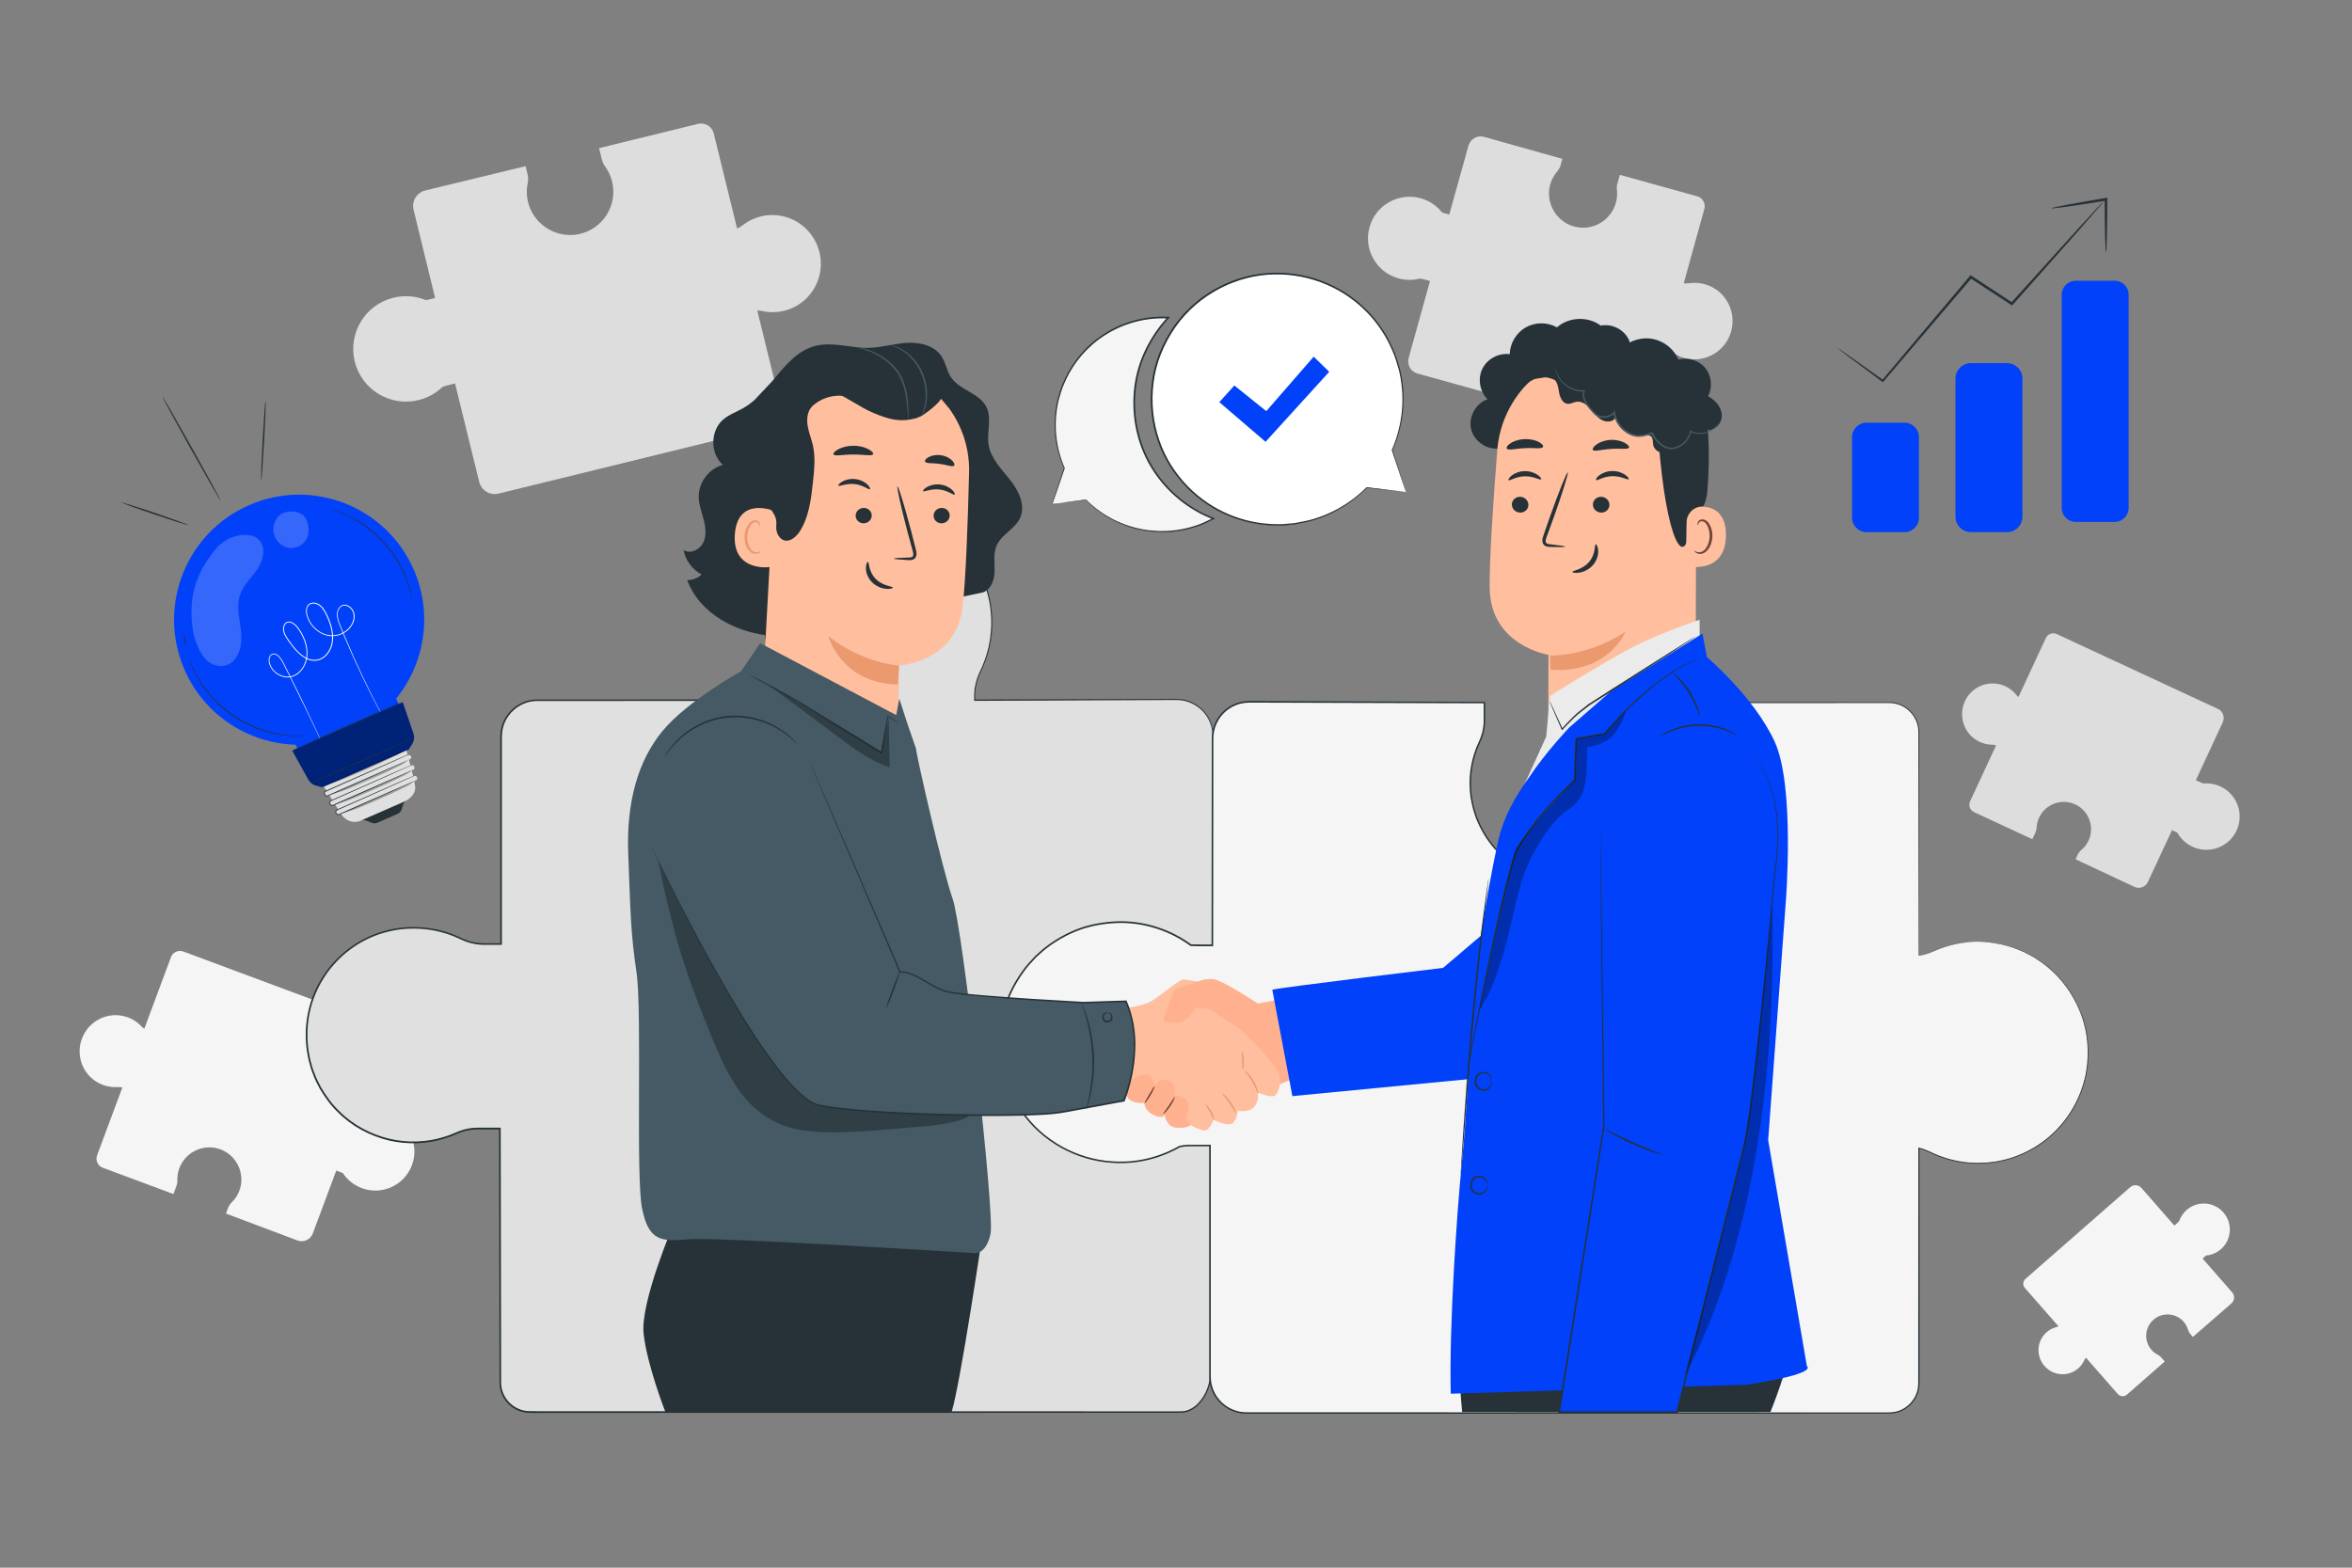 <?xml version="1.0" encoding="utf-8"?>
<!-- Generator: Adobe Illustrator 24.3.0, SVG Export Plug-In . SVG Version: 6.00 Build 0)  -->
<svg version="1.1" xmlns="http://www.w3.org/2000/svg" xmlns:xlink="http://www.w3.org/1999/xlink" x="0px" y="0px"
	 viewBox="0 0 750 500" style="enable-background:new 0 0 750 500;" xml:space="preserve">
<rect x="0" y="0" width="750" height="500" fill="#808080" stroke="none"/>
<g id="Background_Complete">
	<path style="fill:#DDDDDD;" d="M242.62,69.02c-2.14,0.53-4.07,1.48-5.71,2.76c-0.57,0.45-1.2,0.81-1.87,1.09l-7.44-30.31
		c-0.55-2.23-2.8-3.6-5.03-3.05l-31.54,7.74l0.88,3.58c0.2,0.83,0.57,1.6,1.07,2.3c1,1.39,1.76,2.98,2.2,4.75
		c1.86,7.58-2.94,15.24-10.66,16.81c-6.81,1.38-13.75-2.68-15.87-9.3c-0.75-2.33-0.83-4.69-0.39-6.9c0.2-0.99,0.2-2-0.04-2.98
		l-0.62-2.51l-31.98,7.74c-2.74,0.67-4.42,3.44-3.74,6.18l6.87,28.12l-2.18,0.53c-0.25,0.06-0.5,0.12-0.75,0.16
		c-3.18-1.31-6.79-1.66-10.38-0.77c-9.02,2.21-14.53,11.32-12.32,20.33s11.32,14.53,20.33,12.32c2.95-0.72,5.52-2.19,7.57-4.14
		c0.41-0.2,0.84-0.36,1.29-0.47l2.8-0.69l7.7,31.38c0.67,2.74,3.44,4.42,6.18,3.74l87.28-21.41c2.23-0.55,3.6-2.8,3.05-5.03
		l-7.84-31.95c0.57,0,1.14,0.07,1.71,0.19c2.99,0.64,6.22,0.42,9.36-0.95c6.23-2.71,9.97-9.38,9.07-16.15
		C260.36,72.8,251.44,66.85,242.62,69.02z"/>
	<path style="fill:#DDDDDD;" d="M631.28,236.62c1.26,0.59,2.58,0.87,3.89,0.89c0.46,0.01,0.91,0.07,1.35,0.2l-8.29,17.84
		c-0.61,1.31-0.04,2.87,1.27,3.48l18.57,8.62l0.98-2.11c0.23-0.49,0.35-1.01,0.38-1.55c0.05-1.08,0.31-2.16,0.79-3.2
		c2.07-4.46,7.45-6.34,11.87-4.07c3.89,2,5.71,6.74,4.14,10.83c-0.55,1.44-1.44,2.63-2.53,3.55c-0.49,0.41-0.89,0.9-1.16,1.48
		l-0.69,1.48l18.78,8.8c1.61,0.75,3.53,0.05,4.28-1.56l7.7-16.54l1.28,0.6c0.15,0.07,0.29,0.14,0.43,0.22
		c1.05,1.9,2.69,3.49,4.8,4.47c5.31,2.47,11.61,0.16,14.07-5.15c2.47-5.31,0.16-11.61-5.15-14.07c-1.74-0.81-3.58-1.1-5.36-0.95
		c-0.28-0.06-0.56-0.15-0.82-0.28l-1.65-0.76l8.58-18.47c0.75-1.61,0.05-3.53-1.56-4.28l-51.37-23.86
		c-1.31-0.61-2.87-0.04-3.48,1.27l-8.74,18.8c-0.28-0.23-0.54-0.48-0.76-0.77c-1.22-1.49-2.9-2.66-4.98-3.22
		c-4.13-1.12-8.6,0.69-10.82,4.37C624.05,227.77,626.09,234.21,631.28,236.62z"/>
	<path style="fill:#F5F5F5;" d="M662.71,436.43c0.82-0.72,1.45-1.58,1.88-2.51c0.15-0.33,0.34-0.63,0.57-0.9l10.16,11.6
		c0.75,0.85,2.05,0.94,2.9,0.19l12.07-10.57l-1.2-1.37c-0.28-0.32-0.61-0.57-0.99-0.76c-0.76-0.38-1.45-0.91-2.04-1.58
		c-2.54-2.9-2.18-7.35,0.85-9.8c2.67-2.16,6.64-1.95,9.08,0.47c0.86,0.85,1.43,1.87,1.74,2.94c0.14,0.48,0.37,0.92,0.69,1.3
		l0.84,0.96l12.27-10.67c1.05-0.92,1.16-2.51,0.24-3.56l-9.41-10.77l0.83-0.73c0.09-0.08,0.19-0.16,0.29-0.24
		c1.69-0.15,3.35-0.82,4.73-2.02c3.45-3.02,3.8-8.27,0.78-11.72c-3.02-3.45-8.27-3.8-11.72-0.78c-1.13,0.99-1.92,2.22-2.38,3.54
		c-0.13,0.18-0.29,0.35-0.46,0.5l-1.07,0.94l-10.51-12.01c-0.92-1.05-2.51-1.16-3.56-0.24l-33.41,29.25
		c-0.85,0.75-0.94,2.05-0.19,2.9L656.39,423c-0.25,0.13-0.52,0.23-0.79,0.3c-1.46,0.4-2.82,1.23-3.89,2.55
		c-2.12,2.6-2.24,6.38-0.3,9.14C654.06,438.8,659.33,439.38,662.71,436.43z"/>
	<path style="fill:#DDDDDD;" d="M543.6,90.64c-1.68-0.47-3.37-0.55-4.99-0.31c-0.57,0.08-1.14,0.1-1.71,0.03l6.58-23.71
		c0.48-1.75-0.54-3.55-2.28-4.04l-24.67-6.85l-0.78,2.8c-0.18,0.65-0.23,1.32-0.15,1.99c0.15,1.34,0.06,2.73-0.32,4.11
		c-1.65,5.93-7.9,9.34-13.81,7.44c-5.21-1.67-8.42-7.15-7.32-12.52c0.39-1.89,1.24-3.54,2.39-4.89c0.52-0.6,0.91-1.3,1.12-2.06
		l0.54-1.96l-24.97-7.02c-2.14-0.59-4.36,0.66-4.96,2.8l-6.13,21.98l-1.7-0.47c-0.19-0.05-0.39-0.11-0.58-0.18
		c-1.68-2.13-4.03-3.76-6.84-4.54c-7.05-1.96-14.36,2.17-16.31,9.23c-1.96,7.05,2.17,14.36,9.23,16.31c2.31,0.64,4.64,0.63,6.8,0.07
		c0.36,0.02,0.72,0.08,1.07,0.17l2.19,0.61l-6.81,24.54c-0.59,2.14,0.66,4.36,2.8,4.96l68.27,18.95c1.75,0.48,3.55-0.54,4.04-2.28
		l6.94-24.99c0.39,0.22,0.76,0.49,1.1,0.79c1.81,1.6,4.12,2.69,6.8,2.96c5.33,0.54,10.47-2.6,12.46-7.61
		C554.33,100.09,550.49,92.55,543.6,90.64z"/>
	<path style="fill:#F5F5F5;" d="M32.79,346.02c1.53,0.57,3.11,0.78,4.64,0.69c0.54-0.03,1.08,0,1.6,0.11l-8.07,21.66
		c-0.59,1.59,0.22,3.37,1.81,3.96l22.54,8.39l0.95-2.56c0.22-0.59,0.32-1.22,0.3-1.85c-0.04-1.27,0.16-2.56,0.63-3.82
		c2.02-5.42,8.14-8.11,13.53-5.85c4.74,1.99,7.3,7.37,5.85,12.3c-0.51,1.74-1.44,3.22-2.63,4.38c-0.53,0.52-0.96,1.14-1.22,1.84
		l-0.67,1.79l22.81,8.58c1.96,0.73,4.14-0.27,4.87-2.22l7.5-20.08l1.56,0.58c0.18,0.07,0.35,0.14,0.53,0.22
		c1.4,2.12,3.47,3.84,6.03,4.8c6.44,2.4,13.61-0.88,16.01-7.32c2.4-6.44-0.88-13.61-7.32-16.01c-2.11-0.78-4.29-0.96-6.36-0.62
		c-0.33-0.05-0.66-0.13-0.98-0.25l-2-0.74l8.35-22.42c0.73-1.96-0.27-4.14-2.22-4.87l-62.36-23.23c-1.59-0.59-3.37,0.22-3.96,1.81
		l-8.5,22.83c-0.35-0.24-0.67-0.52-0.97-0.83c-1.56-1.64-3.64-2.85-6.13-3.32c-4.94-0.94-10.01,1.59-12.27,6.11
		C23.5,336.32,26.49,343.68,32.79,346.02z"/>
</g>
<g id="Background_Simple" style="display:none;">
	<path style="display:inline;fill:#F5F5F5;" d="M550.4,60l-1.69,1.51c-14.22,12.73-20.61,32.13-15.97,50.47
		c0.6,2.36,1.36,4.67,2.3,6.92c6.76,16.2,22.26,28.5,39.73,31.53c10.28,1.79,21.53,0.72,30.42,6.09
		c11.58,6.99,14.69,21.93,16.74,35.2c2.05,13.27,5.2,28.22,16.81,35.15c7.27,4.34,16.47,4.44,24.75,2.43
		c21.91-5.31,38.82-24.42,45-45.87c6.18-21.45,2.75-44.7-5.58-65.36c-11.67-28.94-33.65-54.42-62.57-66.81
		C611.42,38.88,575.58,41.07,550.4,60z"/>
	<circle style="display:inline;fill:#F5F5F5;" cx="151.9" cy="119.16" r="64.73"/>
</g>
<g id="Puzzle">
	<g>
		<g>
			<path style="fill:#E0E0E0;" d="M358.79,297.56c5.57-0.39,10.38,1.12,15.04,3.29c2.08,0.97,4.53,1.67,6.82,1.67l6.09-0.14
				l0.07-67.71c0-6.39-5.22-11.58-11.65-11.58l-64.36,0.24v-1.39c0-2.72,0.7-5.38,1.89-7.82c3.12-6.42,4.4-13.88,3.06-21.75
				c-2.67-15.62-15.71-27.8-31.56-29.53c-21.8-2.37-40.25,14.54-40.25,35.73c0,5.15,1.1,10.04,3.07,14.47
				c1.02,2.29,1.61,4.75,1.61,7.25l0.38,3.04h-3.9h-73.67c-6.43,0-11.65,5.18-11.65,11.58v66.2h-5.53c-2.57,0-5.09-0.66-7.4-1.79
				c-6.07-2.95-13.51-4.17-20.96-2.89c-14.78,2.53-26.31,14.87-27.94,29.86c-2.24,20.63,13.75,38.09,33.81,38.09
				c4.87,0,9.5-1.04,13.69-2.91c2.17-0.96,4.49-1.52,6.86-1.52h7.1l0.14,80.98c0,5.21,4.25,9.43,9.49,9.43h207.61
				c5.24,0,9.34-6.58,9.34-11.78v-73.6h-8.4c-1.94,0-3.86,0.38-5.66,1.11c-3.62,1.45-7.57,2.27-11.71,2.27
				c-17.8,0-32.14-14.69-31.43-32.54C329.4,320.09,342.99,298.66,358.79,297.56z"/>
			<g>
				<path style="fill:#263238;" d="M358.79,297.56c0,0-0.18,0.03-0.55,0.07c-0.36,0.05-0.91,0.09-1.63,0.25
					c-1.43,0.27-3.55,0.85-6.09,2.17c-5.07,2.58-11.71,8.49-16.72,18.35c-2.43,4.91-4.63,10.81-4.92,17.57
					c-0.09,3.37,0.35,6.9,1.43,10.41c1.09,3.5,2.86,6.95,5.33,10.05c2.47,3.1,5.63,5.84,9.36,7.89c3.72,2.05,8,3.39,12.51,3.76
					c4.51,0.44,9.25-0.2,13.74-1.89c2.21-0.97,4.71-1.47,7.2-1.36c2.48,0,4.99,0,7.53,0l0.16,0v0.16
					c0.01,11.64,0.01,24.02,0.02,37.08c0,6.53,0.01,13.23,0.01,20.1c0,3.43,0,6.91,0,10.42c0,1.76,0,3.52,0,5.3
					c0.02,0.88-0.04,1.81-0.18,2.7c-0.18,0.89-0.4,1.77-0.74,2.62c-0.65,1.7-1.61,3.3-2.89,4.63c-1.25,1.34-2.93,2.39-4.81,2.68
					c-0.96,0.11-1.86,0.06-2.79,0.07c-0.92,0-1.85,0-2.77,0c-1.85,0-3.72,0-5.59,0c-7.49,0-15.14,0.01-22.93,0.01
					c-15.58,0-31.74,0.01-48.42,0.01c-33.36,0.01-68.81,0.01-105.93,0.02c-4.64,0-9.31,0-14,0c-2.36-0.02-4.67,0.05-7.08-0.05
					c-2.41-0.24-4.72-1.41-6.33-3.24c-1.63-1.81-2.49-4.28-2.43-6.71c0-2.38-0.01-4.77-0.01-7.17c-0.01-4.79-0.02-9.6-0.03-14.44
					c-0.04-19.34-0.07-39.04-0.11-59.06l0.26,0.26c-1.47,0-2.95,0-4.43,0c-1.48,0.02-2.97-0.07-4.42,0.1
					c-1.46,0.17-2.89,0.55-4.27,1.09c-1.36,0.58-2.77,1.19-4.22,1.63c-5.79,1.87-12.15,2.1-18.18,0.67
					c-6-1.49-11.74-4.51-16.15-9.01c-2.3-2.16-4.12-4.77-5.75-7.47c-0.7-1.41-1.52-2.78-2.02-4.29c-0.27-0.74-0.61-1.47-0.83-2.23
					l-0.63-2.3c-1.82-7.55-1.14-15.68,2.11-22.68c3.19-7.02,8.81-12.83,15.59-16.31c3.39-1.75,7.07-2.87,10.82-3.42
					c3.75-0.51,7.58-0.42,11.28,0.26c1.85,0.34,3.67,0.84,5.44,1.47c0.88,0.32,1.75,0.67,2.6,1.07c0.86,0.4,1.66,0.79,2.54,1.09
					c3.45,1.36,7.22,0.86,10.91,0.96l-0.26,0.26c0-14.32,0-28.46,0-42.41c0-6.97,0-13.9,0-20.77c0.03-1.71-0.11-3.44,0.21-5.18
					c0.3-1.72,1.02-3.36,2.05-4.77c2.04-2.83,5.35-4.68,8.81-4.88c27.06-0.01,53.25-0.02,78.4-0.03l-0.23,0.26
					c-0.13-1.04-0.26-2.04-0.38-3.04l0-0.01l0-0.01c0-1.86-0.33-3.71-0.93-5.47c-0.29-0.88-0.68-1.72-1.05-2.59
					c-0.36-0.87-0.68-1.75-0.97-2.65c-1.16-3.57-1.73-7.3-1.73-11l0.15-2.77c0.03-0.46,0.03-0.92,0.1-1.38l0.22-1.36
					c0.17-0.9,0.25-1.82,0.49-2.71l0.73-2.65c0.11-0.45,0.27-0.87,0.44-1.29l0.5-1.27c0.33-0.85,0.65-1.7,1.1-2.49l1.26-2.4
					l1.49-2.26c2.09-2.92,4.5-5.63,7.34-7.76l1.03-0.84l1.11-0.73c0.74-0.48,1.47-0.98,2.23-1.43c1.58-0.78,3.09-1.69,4.76-2.25
					c3.23-1.36,6.67-2.04,10.08-2.42c1.72-0.07,3.43-0.26,5.14-0.08c0.85,0.06,1.71,0.07,2.55,0.16c0.84,0.13,1.68,0.25,2.52,0.38
					c6.65,1.3,12.83,4.4,17.66,8.83c4.83,4.42,8.45,10.02,10.25,16.09c1.89,6.04,2.05,12.45,0.74,18.39
					c-0.66,2.97-1.73,5.82-3.04,8.48c-0.6,1.34-1.05,2.74-1.31,4.17c-0.28,1.43-0.29,2.87-0.27,4.33l-0.19-0.19
					c17.46-0.06,33.81-0.11,48.96-0.16c3.79-0.01,7.5-0.02,11.14-0.03c0.91,0,1.81-0.01,2.71-0.01c0.9-0.01,1.79-0.01,2.7,0.05
					c1.8,0.17,3.52,0.77,5.03,1.69c3.04,1.82,5.05,5.02,5.49,8.36c0.21,1.68,0.09,3.32,0.12,4.94c0,1.62-0.01,3.22-0.01,4.81
					c-0.05,25.31-0.09,45.43-0.12,59.58l0,0.08l-0.07,0c-2.45,0.03-4.74,0.15-6.87,0.1c-2.14-0.15-4.05-0.77-5.7-1.49
					c-3.26-1.55-6.1-2.51-8.41-2.98c-2.32-0.48-4.08-0.56-5.23-0.56c-0.58-0.01-1.01,0.01-1.3,0.02
					C358.93,297.56,358.79,297.56,358.79,297.56s0.57-0.07,1.73-0.08c1.16-0.01,2.93,0.06,5.25,0.53c2.32,0.46,5.17,1.42,8.45,2.95
					c1.65,0.72,3.55,1.32,5.66,1.46c2.12,0.04,4.41-0.08,6.86-0.12l-0.07,0.08c0-14.15,0-34.27,0-59.58c0-1.58,0-3.18,0-4.81
					c-0.03-1.62,0.08-3.28-0.12-4.9c-0.44-3.25-2.4-6.37-5.36-8.14c-1.47-0.89-3.15-1.48-4.9-1.64c-0.87-0.06-1.77-0.06-2.67-0.05
					c-0.9,0-1.8,0.01-2.71,0.01c-3.64,0.02-7.35,0.03-11.14,0.05c-15.15,0.06-31.51,0.13-48.96,0.21l-0.18,0l0-0.19
					c-0.01-1.44-0.01-2.94,0.28-4.4c0.27-1.46,0.72-2.89,1.33-4.26c1.31-2.66,2.35-5.46,3.01-8.41c1.3-5.87,1.14-12.22-0.74-18.19
					c-1.79-6-5.37-11.54-10.15-15.9c-4.78-4.38-10.89-7.43-17.46-8.72c-0.83-0.12-1.66-0.25-2.49-0.38
					c-0.83-0.09-1.68-0.1-2.52-0.16c-1.69-0.17-3.38,0.01-5.08,0.08c-3.37,0.38-6.77,1.04-9.96,2.39c-1.64,0.55-3.14,1.45-4.7,2.22
					c-0.75,0.44-1.46,0.94-2.2,1.41l-1.09,0.72l-1.02,0.83c-2.81,2.11-5.18,4.79-7.25,7.67l-1.47,2.23l-1.24,2.38
					c-0.45,0.78-0.76,1.62-1.09,2.46l-0.5,1.25c-0.17,0.42-0.33,0.84-0.44,1.28l-0.72,2.61c-0.24,0.87-0.32,1.78-0.49,2.67
					l-0.22,1.35c-0.07,0.45-0.06,0.91-0.09,1.36l-0.15,2.73c0,3.66,0.57,7.34,1.71,10.86c0.29,0.88,0.61,1.75,0.96,2.61
					c0.36,0.85,0.76,1.72,1.06,2.62c0.61,1.8,0.96,3.7,0.96,5.62l0-0.03c0.13,1,0.25,2,0.38,3.04l0.03,0.26l-0.27,0
					c-25.14,0.02-51.32,0.04-78.37,0.05c-3.31,0.19-6.49,1.96-8.44,4.67c-0.99,1.34-1.67,2.91-1.96,4.56
					c-0.3,1.64-0.16,3.37-0.2,5.09c0,6.87,0,13.79,0,20.77c0,13.94,0,28.09,0,42.41v0.26l-0.26,0c-1.84,0-3.69,0-5.54,0
					c-1.88,0-3.76-0.36-5.54-0.99c-0.89-0.3-1.75-0.73-2.58-1.11c-0.84-0.39-1.69-0.73-2.56-1.05c-1.74-0.63-3.53-1.11-5.36-1.45
					c-3.65-0.67-7.42-0.76-11.11-0.26c-3.69,0.55-7.31,1.65-10.65,3.37c-6.68,3.42-12.21,9.15-15.36,16.06
					c-3.2,6.89-3.86,14.91-2.07,22.34l0.62,2.26c0.22,0.75,0.55,1.46,0.82,2.19c0.5,1.48,1.3,2.83,1.99,4.22
					c1.61,2.66,3.4,5.23,5.66,7.36c4.34,4.43,9.99,7.41,15.9,8.87c5.94,1.41,12.21,1.19,17.9-0.65c1.44-0.44,2.79-1.03,4.19-1.62
					c1.41-0.56,2.89-0.95,4.4-1.12c1.52-0.17,3.01-0.08,4.48-0.11c1.48,0,2.96,0,4.43,0h0.26l0,0.26
					c0.03,20.01,0.07,39.72,0.1,59.06c0.01,4.83,0.02,9.65,0.02,14.44c0,2.39,0.01,4.78,0.01,7.17c-0.06,2.34,0.76,4.65,2.31,6.38
					c1.52,1.74,3.71,2.85,6,3.08c2.31,0.09,4.7,0.03,7.03,0.05c4.69,0,9.36,0,14,0c37.12,0.01,72.57,0.01,105.93,0.02
					c16.68,0,32.84,0.01,48.42,0.01c7.79,0,15.44,0.01,22.93,0.01c1.87,0,3.74,0,5.59,0c0.93,0,1.85,0,2.77,0
					c0.92-0.01,1.86,0.03,2.73-0.07c1.76-0.27,3.36-1.26,4.58-2.56c1.24-1.29,2.18-2.84,2.81-4.5c0.34-0.82,0.55-1.68,0.73-2.54
					c0.14-0.87,0.2-1.73,0.18-2.63c0-1.78,0-3.54,0-5.3c0-3.51,0-6.99,0-10.42c0-6.86,0.01-13.57,0.01-20.1
					c0.01-13.06,0.01-25.44,0.02-37.08l0.16,0.16c-2.54,0-5.06,0-7.53,0c-2.48-0.1-4.88,0.37-7.09,1.33
					c-4.53,1.7-9.32,2.34-13.87,1.89c-4.55-0.38-8.87-1.74-12.62-3.81c-3.75-2.07-6.94-4.84-9.42-7.97
					c-2.49-3.13-4.27-6.61-5.35-10.14c-1.09-3.53-1.52-7.09-1.42-10.48c0.31-6.81,2.53-12.73,4.98-17.64
					c5.04-9.88,11.73-15.78,16.83-18.35c2.56-1.31,4.69-1.88,6.12-2.13c0.72-0.15,1.27-0.18,1.63-0.22
					C358.6,297.57,358.79,297.56,358.79,297.56z"/>
			</g>
		</g>
		<g>
			<path style="fill:#F5F5F5;" d="M630.76,300.33c-5.03,0-9.81,1.08-14.13,3c-1.52,0.67-3.1,1.15-4.73,1.39v-71.17
				c0-5.24-4.25-9.49-9.49-9.49h-74.06v8.4c0,1.94,0.39,3.86,1.11,5.66c1.46,3.62,2.28,7.57,2.28,11.71
				c0,17.8-14.78,32.14-32.74,31.43c-15.82-0.63-28.99-13.42-30.09-29.21c-0.39-5.57,0.7-10.83,2.88-15.48
				c0.98-2.08,1.54-4.32,1.54-6.62v-5.89l-75.03-0.24c-6.43,0-11.65,5.22-11.65,11.65l-0.07,66.01h-5.12
				c-0.58,0-1.17-0.02-1.76-0.06c-6.33-4.62-14.13-7.36-22.57-7.36c-21.17,0-38.33,17.16-38.33,38.33
				c0,21.17,17.16,38.33,38.33,38.33c6.92,0,13.41-1.85,19.02-5.06c1.02-0.22,2.06-0.34,3.11-0.34h6.56v73.67
				c0,6.43,5.22,11.65,11.65,11.65h204.92c5.24,0,9.49-4.25,9.49-9.49v-75.01c1.26,0.32,2.49,0.77,3.67,1.35
				c6.27,3.05,13.56,4.3,21.25,2.99c15.26-2.61,27.17-15.35,28.85-30.83C667.98,318.36,651.46,300.33,630.76,300.33z"/>
			<g>
				<path style="fill:#263238;" d="M630.76,300.33c0,0,0.75,0.03,2.23,0.1c0.74,0.04,1.66,0.04,2.74,0.26
					c0.54,0.09,1.13,0.18,1.76,0.28c0.64,0.07,1.29,0.25,1.99,0.45c0.7,0.19,1.44,0.4,2.22,0.61c0.77,0.26,1.56,0.6,2.4,0.92
					c0.42,0.17,0.85,0.32,1.28,0.51c0.42,0.22,0.84,0.44,1.28,0.67c0.86,0.47,1.81,0.88,2.68,1.51c3.62,2.24,7.44,5.57,10.56,10.21
					c3.08,4.62,5.61,10.58,5.97,17.46c0.04,0.86,0.11,1.72,0.12,2.6c-0.05,0.87-0.1,1.76-0.14,2.65c-0.03,0.45-0.03,0.9-0.1,1.35
					c-0.07,0.45-0.13,0.9-0.2,1.35c-0.07,0.45-0.14,0.91-0.21,1.36c-0.11,0.45-0.21,0.9-0.32,1.36c-0.86,3.63-2.34,7.27-4.49,10.68
					c-2.15,3.4-4.95,6.6-8.38,9.24c-3.43,2.63-7.47,4.71-11.91,5.97c-1.1,0.34-2.26,0.51-3.39,0.78c-1.16,0.18-2.32,0.35-3.51,0.42
					c-2.37,0.18-4.79,0.12-7.21-0.21c-2.42-0.31-4.84-0.92-7.21-1.76c-2.39-0.81-4.56-2.21-7.05-2.77l0.2-0.16
					c0.01,11.52,0.01,23.75,0.02,36.64c0,6.44,0.01,13.05,0.01,19.82c0,3.38,0,6.81,0,10.27c0,1.73,0,3.47,0,5.22
					c0,0.88,0,1.75,0,2.63c0.01,0.44-0.03,0.89-0.05,1.34c-0.07,0.44-0.1,0.9-0.23,1.33c-0.79,3.54-3.79,6.52-7.44,7.24
					c-0.9,0.17-1.85,0.22-2.75,0.2c-0.91,0-1.82,0-2.73,0c-1.83,0-3.66,0-5.5,0c-7.38,0-14.9,0-22.56,0.01
					c-15.32,0-31.2,0.01-47.59,0.01c-32.77,0.01-67.57,0.01-104,0.02c-4.55,0-9.13,0-13.73,0c-2.3,0-4.61,0-6.92,0
					c-1.15,0.01-2.35-0.02-3.51-0.24c-1.16-0.26-2.28-0.67-3.33-1.23c-2.07-1.16-3.82-2.92-4.89-5.06
					c-0.56-1.06-0.91-2.22-1.11-3.39c-0.23-1.18-0.17-2.39-0.18-3.55c0-4.7,0-9.42,0-14.16c0-18.97,0-38.3,0-57.93l0.26,0.26
					c-1.52,0-3.11,0-4.73,0c-0.81,0.01-1.65-0.01-2.45,0.01c-0.81,0.04-1.63,0.15-2.43,0.32l0.07-0.03
					c-4.7,2.69-10.05,4.43-15.59,4.93c-5.54,0.47-11.25-0.2-16.59-2.14c-5.33-1.92-10.3-5.03-14.36-9.11
					c-4.03-4.11-7.17-9.14-9.07-14.63c-1.32-3.94-2.07-8.07-2.11-12.21c0.01-4.14,0.63-8.26,1.86-12.19
					c1.24-3.93,3.21-7.6,5.61-10.91c1.17-1.69,2.58-3.17,3.98-4.66l2.27-2.06c0.76-0.67,1.62-1.24,2.42-1.86
					c3.32-2.35,6.98-4.21,10.83-5.46c3.88-1.18,7.91-1.74,11.93-1.78c8.05,0.03,16,2.7,22.4,7.4l-0.13-0.05
					c2.27,0.11,4.58,0.03,6.85,0.06l-0.26,0.26c0.02-14.1,0.03-28.03,0.05-41.75c0.01-6.86,0.02-13.67,0.02-20.44l0-2.53
					c-0.01-0.84,0-1.69,0.07-2.55c0.18-1.71,0.75-3.37,1.63-4.84c1.75-2.95,4.81-5.07,8.17-5.61c1.69-0.29,3.36-0.15,5.01-0.17
					c1.66,0.01,3.31,0.01,4.96,0.02c3.3,0.01,6.58,0.02,9.85,0.03c6.54,0.02,13.02,0.04,19.44,0.07
					c12.84,0.04,25.45,0.09,37.79,0.13l0.23,0v0.23c0,1.77,0,3.53,0,5.28c0.05,1.77-0.2,3.57-0.74,5.25
					c-0.26,0.84-0.62,1.66-0.98,2.45c-0.36,0.78-0.68,1.59-0.97,2.4c-0.57,1.62-1.03,3.28-1.32,4.97
					c-1.23,6.74-0.06,13.76,3.02,19.65c1.54,2.95,3.5,5.66,5.86,7.96c2.35,2.3,5.03,4.21,7.91,5.68c5.75,3.02,12.37,3.91,18.58,3.02
					c6.22-0.92,12.01-3.75,16.48-7.87c2.2-2.09,4.22-4.38,5.69-6.99c1.52-2.57,2.74-5.31,3.42-8.17c1.53-5.68,1.33-11.68-0.37-17.09
					c-0.39-1.36-1.02-2.63-1.41-4.02c-0.39-1.38-0.58-2.8-0.57-4.21c0-2.8,0-5.57,0-8.31v-0.19l0.19,0
					c19.47,0.01,37.58,0.02,54.2,0.03c4.15,0,8.21,0,12.18,0.01c1.98,0,3.94,0,5.88,0c0.97,0.01,1.93-0.02,2.9,0.07
					c0.97,0.11,1.9,0.38,2.78,0.75c1.75,0.78,3.24,2.07,4.24,3.64c1.01,1.57,1.5,3.42,1.51,5.23c0,3.58-0.01,7.06-0.01,10.43
					c-0.03,27.02-0.05,47.57-0.07,60.68l-0.07-0.06c3.33-0.43,5.85-2.06,8.22-2.71c2.34-0.75,4.34-1.12,5.93-1.33
					c1.59-0.21,2.78-0.27,3.56-0.28C630.38,300.32,630.76,300.33,630.76,300.33s-0.38,0.01-1.17,0.04c-0.78,0.03-1.97,0.1-3.55,0.32
					c-1.58,0.23-3.57,0.6-5.91,1.36c-2.36,0.65-4.87,2.29-8.23,2.74l-0.07,0.01l0-0.07c-0.01-13.1-0.04-33.66-0.07-60.68
					c0-3.38-0.01-6.86-0.01-10.43c-0.01-1.76-0.49-3.55-1.47-5.08c-0.97-1.53-2.42-2.78-4.11-3.53c-0.85-0.36-1.76-0.62-2.7-0.73
					c-0.93-0.09-1.9-0.06-2.87-0.06c-1.93,0-3.89,0-5.88,0c-3.97,0-8.03,0-12.18,0.01c-16.62,0.01-34.72,0.02-54.2,0.03l0.19-0.19
					c0,2.74,0,5.51,0,8.31c-0.01,1.38,0.18,2.77,0.56,4.11c0.37,1.33,1.01,2.63,1.41,4.01c1.72,5.47,1.93,11.55,0.39,17.3
					c-0.69,2.9-1.92,5.68-3.46,8.28c-1.5,2.64-3.54,4.96-5.76,7.08c-4.53,4.18-10.4,7.05-16.7,7.99c-6.29,0.91-13,0.01-18.84-3.05
					c-2.92-1.49-5.64-3.43-8.02-5.76c-2.39-2.32-4.38-5.07-5.94-8.07c-3.13-5.98-4.32-13.1-3.07-19.94c0.3-1.71,0.76-3.4,1.34-5.04
					c0.3-0.82,0.62-1.64,0.99-2.43c0.37-0.79,0.7-1.57,0.96-2.4c0.53-1.64,0.77-3.36,0.72-5.1c0-1.76,0-3.52,0-5.28l0.23,0.23
					c-12.34-0.04-24.94-0.07-37.79-0.11c-6.42-0.02-12.9-0.04-19.44-0.06c-3.27-0.01-6.55-0.02-9.85-0.03
					c-1.65,0-3.3-0.01-4.96-0.01c-1.66,0.02-3.33-0.11-4.93,0.17c-3.22,0.52-6.16,2.55-7.83,5.38c-0.85,1.41-1.38,3-1.56,4.64
					c-0.06,0.82-0.08,1.65-0.07,2.5l0,2.53c-0.01,6.76-0.01,13.57-0.02,20.44c-0.01,13.72-0.03,27.65-0.04,41.75l0,0.26l-0.26,0
					c-2.29-0.02-4.55,0.06-6.89-0.06l-0.07,0l-0.06-0.05c-6.32-4.64-14.16-7.27-22.11-7.3c-3.97,0.04-7.94,0.59-11.77,1.76
					c-3.81,1.22-7.41,3.06-10.69,5.38c-0.79,0.62-1.64,1.17-2.39,1.84l-2.24,2.03c-1.38,1.47-2.77,2.93-3.92,4.6
					c-2.36,3.27-4.3,6.88-5.53,10.76c-1.22,3.88-1.82,7.94-1.83,12.03c0.03,4.09,0.78,8.16,2.08,12.05
					c1.87,5.42,4.97,10.37,8.95,14.43c4.01,4.03,8.91,7.1,14.17,8.99c5.26,1.91,10.9,2.57,16.36,2.11
					c5.47-0.49,10.74-2.21,15.38-4.86l0.04-0.02l0.04-0.01c0.83-0.18,1.67-0.29,2.51-0.33c0.85-0.03,1.66-0.01,2.48-0.01
					c1.63,0,3.22,0,4.73,0l0.26,0v0.26c0,19.63,0,38.96,0,57.93c0,4.74,0,9.46,0,14.16c0.01,1.18-0.05,2.34,0.17,3.47
					c0.2,1.13,0.53,2.24,1.06,3.25c1.02,2.05,2.69,3.74,4.68,4.85c1,0.54,2.08,0.93,3.19,1.18c1.12,0.21,2.24,0.25,3.41,0.23
					c2.31,0,4.62,0,6.92,0c4.6,0,9.18,0,13.73,0c36.42,0.01,71.22,0.01,104,0.02c16.39,0,32.27,0.01,47.59,0.01
					c7.66,0,15.18,0.01,22.56,0.01c1.84,0,3.68,0,5.5,0c0.91,0,1.82,0,2.73,0c0.92,0.02,1.79-0.03,2.66-0.19
					c3.49-0.69,6.37-3.54,7.14-6.94c0.21-0.85,0.27-1.7,0.26-2.58c0-0.88,0-1.76,0-2.63c0-1.75,0-3.49,0-5.22c0-3.46,0-6.89,0-10.27
					c0-6.77,0.01-13.38,0.01-19.82c0.01-12.89,0.01-25.12,0.02-36.64l0-0.2l0.2,0.05c2.55,0.59,4.73,2,7.08,2.79
					c2.34,0.84,4.74,1.44,7.14,1.76c2.4,0.33,4.8,0.39,7.15,0.22c1.18-0.07,2.33-0.24,3.48-0.41c1.13-0.26,2.27-0.44,3.37-0.77
					c4.4-1.24,8.41-3.3,11.82-5.91c3.41-2.61,6.19-5.78,8.33-9.16c2.14-3.38,3.62-7,4.48-10.6c0.11-0.45,0.21-0.9,0.32-1.35
					c0.07-0.45,0.14-0.9,0.21-1.35c0.07-0.45,0.14-0.9,0.2-1.34c0.07-0.44,0.06-0.89,0.1-1.34c0.05-0.89,0.1-1.77,0.15-2.64
					c0-0.87-0.08-1.73-0.11-2.58c-0.34-6.83-2.84-12.77-5.9-17.37c-3.09-4.63-6.88-7.95-10.48-10.2c-0.86-0.63-1.81-1.04-2.67-1.51
					c-0.43-0.23-0.86-0.45-1.27-0.67c-0.43-0.19-0.86-0.35-1.27-0.52c-0.84-0.32-1.62-0.66-2.38-0.93
					c-0.78-0.22-1.52-0.42-2.22-0.62c-0.69-0.2-1.35-0.38-1.98-0.46c-0.63-0.1-1.21-0.2-1.75-0.29c-1.08-0.22-2-0.24-2.73-0.28
					C631.51,300.39,630.76,300.33,630.76,300.33z"/>
			</g>
		</g>
	</g>
</g>
<g id="Characters">
	<g>
		<path style="fill:#FFB18F;" d="M381.04,313.46c0,0,3.36-1.73,6.33-1.08c2.97,0.65,13.75,7.68,13.75,7.68l8.69-1.62l5.12,24.53
			l-33.9,14.09V313.46z"/>
		<path style="fill:#FFBE9D;" d="M355.97,322.02c0,0,7.77-0.98,10.58-2.39c2.81-1.41,9.52-7.36,10.93-7.25
			c1.41,0.11,6.49,1.08,6.49,1.08l-2.06,6.17c0,0,10.17,6.17,13.2,8.44c3.03,2.27,12.55,12.44,12.98,14.93
			c0.43,2.49-0.32,5.41-1.51,6.38c-1.19,0.97-5.52-0.97-5.52-0.97s0.65,2.27-0.97,4.44c-1.62,2.16-5.41,1.41-5.41,1.41
			s-0.32,3.57-2.06,4.22c-1.73,0.65-5.63-1.3-5.63-1.3s-1.18,3.03-2.59,3.35c-1.41,0.32-5.42-2.06-5.42-2.06
			s-17.31-12.44-21.2-14.28s-5.08-1.95-5.08-1.95L355.97,322.02z"/>
		<g>
			<path style="fill:#EB996E;" d="M386.99,357.17c-0.08,0-0.13-0.31-0.31-0.76c-0.18-0.46-0.49-1.07-0.87-1.73
				c-0.77-1.32-1.46-2.38-1.34-2.47c0.11-0.08,0.99,0.84,1.79,2.21c0.4,0.68,0.67,1.36,0.77,1.89
				C387.14,356.84,387.06,357.18,386.99,357.17z"/>
		</g>
		<g>
			<path style="fill:#EB996E;" d="M394.19,355.07c-0.14,0.07-0.99-1.48-2.18-3.27c-1.18-1.8-2.45-3-2.36-3.12
				c0.08-0.12,1.57,0.97,2.79,2.82C393.66,353.34,394.3,355.01,394.19,355.07z"/>
		</g>
		<g>
			<path style="fill:#EB996E;" d="M401.13,348.82c-0.15,0.04-0.64-1.83-1.83-3.85c-1.18-2.03-2.57-3.37-2.47-3.48
				c0.07-0.11,1.69,1.1,2.91,3.22C400.99,346.81,401.26,348.81,401.13,348.82z"/>
		</g>
		<g>
			<path style="fill:#EB996E;" d="M396.06,335.32c0.14-0.03,0.51,1.26,0.58,2.9c0.08,1.64-0.18,2.96-0.32,2.94
				c-0.15-0.01-0.13-1.32-0.2-2.92C396.05,336.65,395.92,335.35,396.06,335.32z"/>
		</g>
		<path style="fill:#FFB18F;" d="M370.88,325.58c0,0,2.7-8.65,3.68-9.74c0.97-1.08,10.02-3.46,10.02-3.46l2.8,7.25l-2.01,2.12
			l-4.33-0.28C381.04,321.47,378.34,328.61,370.88,325.58z"/>
		<path style="fill:#FFB18F;" d="M354.28,342.7c0,0-1.24,0.95,0,3.22c1.24,2.27,4.59,0.65,5.67,0c0,0-1.62,3.79,0.43,4.98
			c2.06,1.19,4.54,0.87,4.54,0.87s-0.11,2.27,2.81,3.79c2.92,1.51,3.68,0,3.68,0s0.32,3.79,3.68,4.11c3.35,0.32,4.53-0.83,4.53-0.83
			l-1.51-2.24c0,0,1.95-3.97,0.43-5.7c-1.51-1.73-4-1.51-4-1.51s0.66-3.52-1.27-4.49c-3.58-1.82-5.12,1.57-5.12,1.57
			s-0.22-3.85-3.03-3.77c-2.81,0.09-4.33,1.82-4.33,1.82L354.28,342.7z"/>
		<g>
			<path style="fill:#6F4439;" d="M368.17,346.46c0.13,0.06-0.4,1.38-1.29,2.88c-0.88,1.51-1.78,2.61-1.9,2.53
				c-0.12-0.08,0.57-1.3,1.45-2.79C367.31,347.59,368.04,346.39,368.17,346.46z"/>
		</g>
		<g>
			<path style="fill:#6F4439;" d="M374.62,349.87c0.13,0.06-0.43,1.47-1.47,2.99c-1.04,1.53-2.15,2.56-2.25,2.46
				c-0.11-0.1,0.81-1.26,1.83-2.75C373.74,351.08,374.49,349.8,374.62,349.87z"/>
		</g>
	</g>
	<g>
		<g>
			<g>
				<path style="fill:#263238;" d="M307.61,390.69H291.2l-4.2,59.67h16.45c2.8-9.09,9.8-56.45,9.8-56.45L307.61,390.69z"/>
			</g>
			<path style="fill:#263238;" d="M214.68,390.69c0,0-10.5,24.63-9.45,34.6c1.05,9.97,6.95,25.08,6.95,25.08h81.27
				c0,0,2.27-8.33,4.02-20.64c1.75-12.31,6.48-39.04,6.48-39.04H214.68z"/>
		</g>
		<g>
			<g>
				<g>
					<path style="fill:#263238;" d="M322.08,153.03c-2.74-3.46-6.14-6.8-6.84-11.16c-0.65-4.01,1.11-8.4-0.69-12.05
						c-2.21-4.48-8.57-5.36-11.33-9.53c-1.34-2.02-1.65-4.58-2.97-6.61c-2.25-3.46-6.86-4.57-10.98-4.34
						c-4.12,0.24-8.14,1.52-12.26,1.6c-5.66,0.12-11.39-2-16.88-0.65c-6.06,1.5-9.97,6.6-14.11,11.53l-5.36,5.69
						c-1.1,0.96-2.25,1.85-3.51,2.57c-2.2,1.28-4.68,2.11-6.6,3.78c-4.1,3.57-4.13,10.82-0.04,14.41c-4.41,1.17-7.75,5.56-7.7,10.12
						c0.02,2.51,0.95,4.91,1.58,7.34c0.63,2.43,0.96,5.12-0.16,7.37c-1.11,2.25-4.13,3.69-6.25,2.35c0.61,3.28,2.8,6.23,5.76,7.78
						c-1.24,1.15-2.92,1.81-4.61,1.79c4.06,10.96,16.23,17.21,27.9,17.83c11.67,0.62,23.06-3.28,34.1-7.12l31.83-6.68
						c2.79-0.5,4.1-3.8,4.19-6.64c0.09-2.83-0.48-5.81,0.65-8.41c1.56-3.56,5.87-5.29,7.49-8.82
						C327.12,161.18,324.82,156.49,322.08,153.03z"/>
				</g>
			</g>
			<g>
				<g>
					<g>
						<g>
							<g>
								<g>
									<g>
										<g>
											<g>
												<g>
													<path style="fill:#263238;" d="M246.34,178.17c-1.94-7.21-3.85-14.48-4.52-21.91c-0.67-7.44-0.05-15.12,2.91-21.98
														c0.45-1.04,4.17-7.98,5.29-7.81c0.8,0.12-1.61,6.65-1.24,7.37c3.54,6.86,4.18,14.93,3.16,22.59
														C250.93,164.08,248.97,170.92,246.34,178.17"/>
												</g>
											</g>
										</g>
									</g>
								</g>
							</g>
							<g>
								<path style="fill:#FFBE9D;" d="M247.07,149.68c0.36-18.73,11.55-34.13,30.26-33.26l1.72,0.18
									c17.35,1.83,30.4,16.67,29.97,34.12c-0.4,16.23-1.05,34.16-2.06,42.78c-2.1,17.85-20.27,18.74-20.27,18.74
									c-0.04,0-0.49,29.49-0.49,29.49l-42.54-29.48L247.07,149.68z"/>
							</g>
							<g>
								<g>
									<g>
										<g>
											<g>
												<g>
													<g>
														<g>
															<path style="fill:#EB996E;" d="M286.68,212.25c0,0-11.34-0.53-22.55-9.33c0,0,4.19,15.11,22.19,15.38L286.68,212.25z
																"/>
														</g>
													</g>
												</g>
											</g>
										</g>
									</g>
								</g>
							</g>
							<g>
								<g>
									<g>
										<g>
											<g>
												<g>
													<g>
														<g>
															<g>
																<g>
																	<g>
																		<g>
																			<g>
																				<g>
																					<path style="fill:#263238;" d="M302.83,164.58c-0.09,1.35-1.32,2.39-2.73,2.32c-1.41-0.07-2.48-1.23-2.39-2.58
																						c0.09-1.35,1.32-2.39,2.73-2.32C301.85,162.07,302.92,163.22,302.83,164.58z"/>
																				</g>
																			</g>
																		</g>
																	</g>
																</g>
															</g>
														</g>
													</g>
												</g>
											</g>
										</g>
									</g>
								</g>
							</g>
							<g>
								<g>
									<g>
										<g>
											<g>
												<g>
													<g>
														<g>
															<g>
																<g>
																	<g>
																		<g>
																			<g>
																				<g>
																					<g>
																						<path style="fill:#263238;" d="M304.42,157.74c-0.35,0.3-2.13-1.34-4.88-1.62c-2.74-0.32-4.9,0.88-5.17,0.51
																							c-0.13-0.16,0.26-0.73,1.2-1.28c0.93-0.54,2.47-1.01,4.18-0.82c1.71,0.19,3.08,0.97,3.84,1.7
																							C304.37,156.97,304.59,157.61,304.42,157.74z"/>
																					</g>
																				</g>
																			</g>
																		</g>
																	</g>
																</g>
															</g>
														</g>
													</g>
												</g>
											</g>
										</g>
									</g>
								</g>
							</g>
							<g>
								<g>
									<g>
										<g>
											<g>
												<g>
													<g>
														<g>
															<g>
																<g>
																	<g>
																		<g>
																			<g>
																				<g>
																					<path style="fill:#263238;" d="M277.97,164.58c-0.09,1.35-1.32,2.39-2.73,2.32c-1.41-0.07-2.48-1.23-2.39-2.58
																						c0.09-1.35,1.32-2.39,2.73-2.32C276.99,162.07,278.06,163.22,277.97,164.58z"/>
																				</g>
																			</g>
																		</g>
																	</g>
																</g>
															</g>
														</g>
													</g>
												</g>
											</g>
										</g>
									</g>
								</g>
							</g>
							<g>
								<g>
									<g>
										<g>
											<g>
												<g>
													<g>
														<g>
															<g>
																<g>
																	<g>
																		<g>
																			<g>
																				<g>
																					<g>
																						<path style="fill:#263238;" d="M277.4,156.01c-0.35,0.3-2.14-1.34-4.88-1.62c-2.74-0.32-4.9,0.88-5.17,0.51
																							c-0.13-0.16,0.25-0.73,1.2-1.28c0.93-0.55,2.47-1.01,4.18-0.82c1.71,0.19,3.08,0.97,3.84,1.7
																							C277.34,155.25,277.57,155.88,277.4,156.01z"/>
																					</g>
																				</g>
																			</g>
																		</g>
																	</g>
																</g>
															</g>
														</g>
													</g>
												</g>
											</g>
										</g>
									</g>
								</g>
							</g>
							<g>
								<g>
									<g>
										<g>
											<g>
												<g>
													<g>
														<g>
															<g>
																<g>
																	<g>
																		<g>
																			<g>
																				<g>
																					<path style="fill:#263238;" d="M285.03,178.16c0-0.16,1.74-0.27,4.55-0.33c0.71,0,1.39-0.07,1.56-0.53
																						c0.22-0.49,0-1.28-0.25-2.13c-0.48-1.77-0.98-3.62-1.51-5.56c-2.08-7.91-3.51-14.38-3.19-14.46
																						c0.32-0.08,2.26,6.26,4.34,14.17c0.5,1.95,0.97,3.81,1.42,5.58c0.18,0.82,0.54,1.78,0.07,2.79
																						c-0.24,0.5-0.8,0.83-1.26,0.9c-0.46,0.09-0.86,0.06-1.21,0.04C286.75,178.49,285.02,178.32,285.03,178.16z"/>
																				</g>
																			</g>
																		</g>
																	</g>
																</g>
															</g>
														</g>
													</g>
												</g>
											</g>
										</g>
									</g>
								</g>
							</g>
							<g>
								<g>
									<g>
										<g>
											<g>
												<g>
													<g>
														<g>
															<g>
																<g>
																	<g>
																		<g>
																			<g>
																				<g>
																					<path style="fill:#263238;" d="M276.74,179.21c0.45,0.02,0.14,3,2.47,5.39c2.32,2.39,5.54,2.39,5.52,2.81
																						c0.02,0.19-0.77,0.5-2.11,0.4c-1.32-0.09-3.2-0.72-4.62-2.18c-1.42-1.46-1.91-3.26-1.88-4.5
																						C276.13,179.87,276.54,179.17,276.74,179.21z"/>
																				</g>
																			</g>
																		</g>
																	</g>
																</g>
															</g>
														</g>
													</g>
												</g>
											</g>
										</g>
									</g>
								</g>
							</g>
							<g>
								<g>
									<g>
										<g>
											<g>
												<g>
													<g>
														<g>
															<g>
																<g>
																	<path style="fill:#263238;" d="M278.42,144.85c-0.35,0.72-3.05,0.08-6.32,0.12c-3.26-0.02-5.96,0.65-6.32-0.06
																		c-0.16-0.34,0.37-1,1.5-1.61c1.12-0.61,2.85-1.12,4.81-1.13c1.96-0.01,3.7,0.49,4.82,1.09
																		C278.04,143.86,278.58,144.51,278.42,144.85z"/>
																</g>
															</g>
														</g>
													</g>
												</g>
											</g>
										</g>
									</g>
								</g>
							</g>
							<g>
								<g>
									<g>
										<g>
											<g>
												<g>
													<g>
														<g>
															<g>
																<g>
																	<path style="fill:#263238;" d="M304.25,148.49c-0.55,0.57-2.37-0.27-4.65-0.54c-2.26-0.35-4.25-0.02-4.62-0.72
																		c-0.16-0.34,0.21-0.93,1.11-1.43c0.89-0.5,2.33-0.84,3.89-0.62c1.56,0.21,2.85,0.92,3.58,1.65
																		C304.3,147.54,304.49,148.21,304.25,148.49z"/>
																</g>
															</g>
														</g>
													</g>
												</g>
											</g>
										</g>
									</g>
								</g>
							</g>
							<g>
								<g>
									<g>
										<g>
											<g>
												<g>
													<path style="fill:#FFBE9D;" d="M247.13,163.07c-0.29-0.16-11.9-4.93-12.8,7.33c-0.9,12.26,11.6,10.63,11.64,10.28
														C246.03,180.34,247.13,163.07,247.13,163.07z"/>
												</g>
											</g>
										</g>
									</g>
								</g>
							</g>
							<g>
								<g>
									<g>
										<g>
											<g>
												<g>
													<g>
														<path style="fill:#EB996E;" d="M242.57,175.77c-0.05-0.04-0.22,0.13-0.6,0.27c-0.36,0.14-0.98,0.2-1.6-0.08
															c-1.26-0.57-2.2-2.71-2.1-4.92c0.05-1.12,0.36-2.16,0.82-3.01c0.44-0.87,1.07-1.45,1.73-1.52
															c0.66-0.1,1.09,0.32,1.22,0.68c0.14,0.35,0.04,0.59,0.11,0.62c0.03,0.03,0.28-0.19,0.22-0.7
															c-0.03-0.25-0.16-0.55-0.43-0.8c-0.28-0.26-0.7-0.41-1.16-0.4c-0.95,0-1.87,0.8-2.37,1.74
															c-0.56,0.93-0.93,2.11-0.99,3.36c-0.1,2.48,0.99,4.88,2.73,5.52c0.85,0.29,1.58,0.08,1.98-0.18
															C242.53,176.06,242.61,175.79,242.57,175.77z"/>
													</g>
												</g>
											</g>
										</g>
									</g>
								</g>
							</g>
							<g>
								<g>
									<g>
										<g>
											<g>
												<g>
													<path style="fill:#263238;" d="M302.39,129.89c2.06-0.97-3.49-7.78-8.23-10.31c-7.16-3.82-18.29-6.61-25.21-5.11
														c-8.34,1.79-15.4,5.43-19.99,12.62c-4.59,7.19-6.69,15.77-7,24.29c-0.09,2.6,0,5.32,1.25,7.61
														c1.54,2.82,4.72,4.74,4.33,8.47c-0.14,1.36,0.16,2.77,1.03,3.83c2.09,2.53,4.98,0.47,6.39-1.7
														c3.01-4.63,3.68-10.35,4.27-15.84c0.42-3.9,0.84-7.89-0.02-11.72c-0.47-2.08-1.31-4.08-1.66-6.18s-0.14-4.46,1.26-6.07
														c0.23-0.26,0.6-0.59,1.06-0.94c3.67-2.82,8.59-3.42,12.85-1.6c6.75,2.89,18.31,7.3,21.55,5.15
														c4.65-3.09,5.85-5.22,5.85-5.22L302.39,129.89z"/>
												</g>
											</g>
										</g>
									</g>
								</g>
							</g>
						</g>
					</g>
					<g>
						<g>
							<g>
								<g>
									<g>
										<g>
											<path style="fill:#263238;" d="M269.7,112.84c6.89-1.82,14.55-1.21,20.65,2.47c3.24,1.95,6.08,4.92,6.87,8.62
												c0.79,3.7-1.05,8.07-4.64,9.27l-0.25,0.14c-5.35,1.43-8.7,0.5-13.81-1.64c-4.29-1.8-8.02-4.76-12.33-6.55
												c-4.57-1.89-9.72-2.38-14.57-1.36C256.68,118.75,262.82,114.66,269.7,112.84z"/>
										</g>
									</g>
								</g>
							</g>
						</g>
					</g>
				</g>
			</g>
			<g>
				<path style="fill:#455A64;" d="M272.81,110.71c0-0.03,0.45,0,1.25,0.12c0.79,0.15,1.94,0.4,3.3,0.9
					c1.36,0.5,2.93,1.25,4.52,2.33c1.59,1.07,3.21,2.49,4.5,4.31c1.3,1.83,2.02,3.87,2.48,5.72c0.45,1.86,0.65,3.58,0.75,5.02
					c0.1,1.44,0.11,2.61,0.09,3.41c-0.02,0.8-0.06,1.25-0.09,1.25c-0.04,0-0.07-0.44-0.11-1.25c-0.05-0.8-0.11-1.96-0.25-3.38
					c-0.15-1.42-0.38-3.11-0.85-4.93c-0.48-1.81-1.19-3.79-2.44-5.54c-1.24-1.76-2.81-3.14-4.35-4.22
					c-1.54-1.08-3.06-1.85-4.38-2.38C274.57,111.02,272.79,110.81,272.81,110.71z"/>
			</g>
			<g>
				<path style="fill:#455A64;" d="M284.1,110.03c0.01-0.03,0.39,0.07,1.06,0.29c0.33,0.13,0.76,0.22,1.21,0.45
					c0.47,0.24,0.98,0.5,1.53,0.78c2.18,1.28,4.88,3.84,6.36,7.48c0.4,0.89,0.65,1.81,0.9,2.7c0.17,0.9,0.36,1.77,0.4,2.62
					c0.11,0.84,0.05,1.64,0.05,2.39c-0.09,0.74-0.12,1.45-0.28,2.07c-0.15,0.62-0.25,1.19-0.45,1.66c-0.18,0.47-0.3,0.89-0.49,1.2
					c-0.34,0.63-0.54,0.96-0.57,0.94c-0.11-0.05,0.74-1.4,1.15-3.87c0.13-0.61,0.14-1.3,0.21-2.02c-0.02-0.73,0.03-1.51-0.09-2.33
					c-0.05-0.82-0.25-1.66-0.42-2.54c-0.26-0.86-0.49-1.75-0.89-2.62c-1.44-3.53-3.99-6.04-6.07-7.37c-0.53-0.3-1.02-0.57-1.46-0.83
					c-0.43-0.26-0.84-0.37-1.16-0.53C284.44,110.24,284.09,110.07,284.1,110.03z"/>
			</g>
		</g>
		<g>
			<path style="fill:#455A64;" d="M292.1,238.77c0,1.68,8.43,38.73,11.66,47.83c3.23,9.1,13.45,100.35,12.11,106.84
				c-1.35,6.5-4.84,6.24-4.84,6.24s-82.58-5.2-91.46-4.42c-8.88,0.78-12.64,0.52-14.79-9.62c-2.15-10.14,0.06-62.83-1.82-75.57
				c-1.88-12.74-1.9-18.91-2.63-37.84c-0.63-16.4,3.1-29.56,10.9-39.05c7.8-9.5,25.07-19.1,25.07-19.1l6.13-8.93l43.35,22.92
				l0.99-5.22l2.63,8.12L292.1,238.77z"/>
			<g style="opacity:0.3;">
				<path d="M310.73,351.68c-0.72-1.84-3.06-2.3-5.03-2.52c-18.37-2.04-37.48-6.62-50.9-19.33c-5.25-4.97-9.39-10.98-13.37-17.01
					c-8.72-13.18-16.91-26.7-25.1-40.21l-6.36,2.41c3.9,19.08,7.74,32.89,14.1,48.53c6.36,15.66,11.29,30.81,27.39,35.94
					c10.41,3.31,30.18,0.77,41.07-0.08c4.55-0.36,9.12-0.8,13.49-2.11c1.32-0.4,2.66-0.9,3.65-1.86S311.23,352.96,310.73,351.68z"/>
			</g>
			<g>
				<path style="fill:#455A64;" d="M207.73,270.02c0.48,0.85,37.23,79.34,53.64,82.57s67.41,3.98,77.36,2.1s19.69-3.64,19.69-3.64
					s7.21-17.12,0.63-31.7l-13.7,0.43c0,0-38.09-2.05-43.47-3.53c-5.38-1.47-10.03-6.52-14.87-6.25l-28.98-67.43
					c0,0-18.83-17.49-32.28-12.1C212.3,235.86,203.78,263.01,207.73,270.02z"/>
				<g>
					<path style="fill:#263238;" d="M346.4,353.78c-0.03-0.01,0.06-0.48,0.27-1.32c0.22-0.84,0.49-2.06,0.77-3.57
						c0.29-1.51,0.55-3.33,0.73-5.36c0.16-2.03,0.23-4.27,0.14-6.62c-0.2-4.7-1.04-8.9-1.86-11.87c-0.41-1.49-0.78-2.68-1.07-3.49
						c-0.28-0.82-0.41-1.28-0.38-1.29c0.03-0.01,0.23,0.42,0.57,1.22c0.35,0.8,0.77,1.98,1.23,3.46c0.92,2.96,1.83,7.2,2.03,11.95
						c0.09,2.37,0,4.63-0.18,6.68c-0.21,2.04-0.5,3.87-0.84,5.39c-0.33,1.52-0.66,2.73-0.94,3.55
						C346.59,353.34,346.43,353.79,346.4,353.78z"/>
				</g>
				<g>
					<path style="fill:#263238;" d="M258.03,242.59c0,0,0.2,0.4,0.55,1.2c0.35,0.81,0.87,1.98,1.55,3.52
						c1.35,3.11,3.33,7.66,5.86,13.5c5.06,11.71,12.33,28.55,21.21,49.13l-0.2-0.12c2.29-0.11,4.44,0.89,6.42,1.97
						c2,1.1,3.93,2.38,6.06,3.35c2.1,1.07,4.48,1.31,6.89,1.6c2.41,0.29,4.88,0.5,7.37,0.71c10,0.83,20.59,1.48,31.61,2.09l-0.02,0
						c4.31-0.14,8.97-0.29,13.7-0.44l0.17-0.01l0.07,0.15c2.11,4.84,3,10.28,2.74,15.72c-0.23,5.45-1.35,10.94-3.36,16.19
						l-0.05,0.13l-0.14,0.03c-2.76,0.51-5.73,1.06-8.71,1.61c-3.2,0.59-6.38,1.18-9.53,1.76c-3.16,0.62-6.39,0.85-9.54,0.98
						c-6.34,0.29-12.58,0.31-18.72,0.28c-6.14-0.03-12.16-0.18-18.06-0.39c-5.9-0.21-11.67-0.51-17.29-0.94
						c-2.81-0.2-5.59-0.47-8.32-0.77c-2.73-0.36-5.42-0.6-8.05-1.34c-1.29-0.48-2.43-1.22-3.49-2.01c-1.06-0.8-2.04-1.69-2.96-2.6
						c-1.86-1.83-3.52-3.77-5.09-5.74c-6.21-7.9-11.08-15.9-15.44-23.22c-8.62-14.72-14.83-27.05-19.1-35.57
						c-2.12-4.27-3.73-7.6-4.81-9.87c-1.08-2.27-1.62-3.47-1.62-3.47s0.16,0.29,0.45,0.86c0.29,0.59,0.71,1.44,1.26,2.56
						c1.12,2.26,2.77,5.57,4.9,9.82c4.32,8.49,10.59,20.79,19.24,35.47c4.37,7.3,9.26,15.29,15.46,23.14
						c1.56,1.95,3.22,3.88,5.06,5.69c0.92,0.9,1.88,1.78,2.92,2.56c1.04,0.78,2.15,1.49,3.37,1.94c2.5,0.69,5.25,0.95,7.95,1.3
						c2.73,0.29,5.49,0.56,8.3,0.76c5.61,0.42,11.38,0.72,17.27,0.92c5.89,0.21,11.91,0.35,18.04,0.38c6.13,0.03,12.37,0,18.69-0.29
						c3.17-0.13,6.33-0.36,9.47-0.98c3.16-0.58,6.34-1.17,9.54-1.76c2.98-0.55,5.95-1.1,8.71-1.61l-0.19,0.15
						c1.98-5.16,3.1-10.62,3.33-16c0.25-5.38-0.62-10.74-2.69-15.49l0.24,0.15c-4.73,0.15-9.39,0.29-13.7,0.43l-0.01,0l-0.01,0
						c-11.03-0.62-21.62-1.29-31.63-2.13c-2.5-0.22-4.96-0.44-7.39-0.73c-1.21-0.14-2.41-0.29-3.6-0.52
						c-1.21-0.18-2.34-0.65-3.42-1.13c-2.17-0.99-4.1-2.28-6.08-3.38c-1.96-1.08-4.05-2.03-6.2-1.93l-0.14,0.01l-0.06-0.13
						c-8.81-20.61-16.03-37.47-21.04-49.2c-2.49-5.86-4.43-10.42-5.76-13.54c-0.65-1.55-1.15-2.73-1.49-3.55
						C258.19,243,258.03,242.59,258.03,242.59z"/>
				</g>
				<g>
					<path style="fill:#263238;" d="M254.19,237.29c-0.03,0.03-0.51-0.47-1.43-1.32c-0.91-0.85-2.31-2-4.2-3.17
						c-1.89-1.17-4.3-2.31-7.14-3.09c-2.83-0.78-6.08-1.14-9.45-0.83c-3.37,0.36-6.48,1.36-9.1,2.68c-2.62,1.32-4.77,2.92-6.38,4.44
						c-1.62,1.52-2.77,2.93-3.49,3.94c-0.73,1.01-1.1,1.6-1.14,1.58c-0.02-0.01,0.06-0.16,0.22-0.45c0.17-0.28,0.39-0.72,0.75-1.24
						c0.68-1.06,1.79-2.51,3.41-4.09c1.61-1.58,3.76-3.23,6.42-4.6c2.65-1.37,5.83-2.41,9.27-2.77c3.44-0.32,6.76,0.06,9.63,0.88
						c2.88,0.82,5.32,2.01,7.2,3.24c1.89,1.23,3.27,2.43,4.15,3.34c0.46,0.43,0.76,0.82,0.98,1.07
						C254.1,237.14,254.2,237.28,254.19,237.29z"/>
				</g>
				<g>
					<path style="fill:#263238;" d="M286.89,310.07c0.13,0.05-0.7,2.6-1.85,5.69c-1.16,3.1-2.21,5.56-2.34,5.51
						c-0.13-0.05,0.7-2.6,1.85-5.69C285.71,312.49,286.76,310.02,286.89,310.07z"/>
				</g>
			</g>
			<g>
				<path style="fill:#263238;" d="M353.47,323c0-0.03,0.14-0.07,0.38,0.02c0.23,0.08,0.54,0.32,0.74,0.72
					c0.19,0.38,0.32,1-0.04,1.56c-0.34,0.51-0.99,0.91-1.74,0.8c-0.77-0.14-1.21-0.81-1.31-1.4c-0.11-0.62,0.15-1.18,0.5-1.48
					c0.36-0.31,0.75-0.34,0.98-0.32c0.24,0.02,0.36,0.09,0.35,0.12c0.02,0.1-0.58-0.04-1.08,0.47c-0.23,0.25-0.39,0.68-0.28,1.12
					c0.09,0.44,0.45,0.9,0.93,0.98c0.48,0.08,1-0.2,1.25-0.56c0.26-0.35,0.22-0.81,0.1-1.14C353.99,323.17,353.45,323.07,353.47,323
					z"/>
			</g>
			<g>
				<path style="fill:#263238;" d="M286.8,230.69c-0.01,0.02-0.35-0.16-0.99-0.51c-0.68-0.39-1.59-0.91-2.74-1.56l0.19-0.08
					c-0.54,2.73-1.06,6.76-1.98,11.58l-0.06,0.32l-0.28-0.18c-4.02-2.54-8.85-5.43-14-8.55c-3.84-2.3-7.43-4.62-10.74-6.63
					c-3.32-1.99-6.36-3.71-8.92-5.14c-2.52-1.4-4.58-2.55-6.07-3.38c-0.68-0.38-1.22-0.69-1.65-0.93c-0.37-0.22-0.57-0.34-0.56-0.35
					c0.01-0.02,0.22,0.07,0.61,0.26c0.44,0.22,1,0.49,1.69,0.84c1.46,0.74,3.57,1.84,6.15,3.23c2.58,1.39,5.64,3.08,8.99,5.06
					c3.31,2.03,6.95,4.25,10.76,6.59c5.15,3.11,9.97,6.04,13.97,8.61l-0.34,0.14c0.96-4.78,1.55-8.81,2.17-11.54l0.04-0.18
					l0.15,0.09c1.11,0.7,2.01,1.25,2.67,1.67C286.49,230.45,286.81,230.67,286.8,230.69z"/>
			</g>
			<g style="opacity:0.3;">
				<path d="M245.11,218.51c7.54,5.62,15.08,11.24,22.62,16.85c4.98,3.71,10.07,7.48,15.98,9.38c-0.11-5.24-0.22-10.48-0.33-15.72
					l-2.31,11.03L245.11,218.51z"/>
			</g>
		</g>
	</g>
	<g>
		<g>
			<g>
				<g>
					<g>
						<g>
							<path style="fill:#263238;" d="M478.07,143.03c-3.94,0.53-8.04-2.29-8.96-6.16c-0.92-3.86,1.47-8.23,5.23-9.54
								c-2.5-2.47-3.2-6.58-1.64-9.73c1.55-3.15,5.24-5.11,8.72-4.63c0.08-3.47,2.09-6.83,5.1-8.55c3.02-1.72,6.93-1.72,9.96-0.01
								c3.77-3.36,9.95-3.6,13.97-0.55c3.36-0.69,7.07,1.04,8.71,4.04c1.64,3.01,1.08,7.06-1.32,9.51"/>
						</g>
					</g>
					<g>
						<g>
							<g>
								<g>
									<g>
										<path style="fill:#FFBE9D;" d="M477.44,143.63c1.4-17.87,16.3-31.67,34.22-31.7l1.78,0c19.21,1.08,29.02,18,27.41,37.17
											l-0.11,68.5l0,0l-47.02,15.91l0.04-24.67c0,0-18.47-2.83-18.74-21.29C474.9,178.63,476.13,160.25,477.44,143.63z"/>
									</g>
								</g>
							</g>
							<g>
								<g>
									<g>
										<g>
											<g>
												<path style="fill:#EB996E;" d="M494.28,209.07c0,0,11.8,0.47,24.04-7.57c0,0-5.42,13.4-23.87,12.11L494.28,209.07z"/>
											</g>
										</g>
									</g>
								</g>
							</g>
							<g>
								<g>
									<g>
										<g>
											<g>
												<g>
													<g>
														<g>
															<path style="fill:#263238;" d="M482.1,160.88c-0.02,1.39,1.14,2.56,2.6,2.61c1.45,0.05,2.65-1.04,2.67-2.43
																c0.02-1.39-1.14-2.56-2.59-2.61C483.31,158.4,482.12,159.49,482.1,160.88z"/>
														</g>
													</g>
												</g>
											</g>
										</g>
									</g>
								</g>
							</g>
							<g>
								<g>
									<g>
										<g>
											<g>
												<g>
													<g>
														<g>
															<g>
																<path style="fill:#263238;" d="M481.06,153.14c0.33,0.34,2.3-1.18,5.14-1.23c2.83-0.09,4.94,1.33,5.24,0.97
																	c0.15-0.16-0.2-0.77-1.12-1.41c-0.91-0.64-2.44-1.25-4.21-1.2c-1.77,0.05-3.24,0.73-4.08,1.41
																	C481.18,152.36,480.9,152.99,481.06,153.14z"/>
															</g>
														</g>
													</g>
												</g>
											</g>
										</g>
									</g>
								</g>
							</g>
							<g>
								<g>
									<g>
										<g>
											<g>
												<g>
													<g>
														<g>
															<path style="fill:#263238;" d="M507.94,160.88c-0.02,1.39,1.14,2.56,2.6,2.61c1.45,0.05,2.65-1.04,2.67-2.43
																c0.02-1.39-1.14-2.56-2.59-2.61C509.16,158.4,507.96,159.49,507.94,160.88z"/>
														</g>
													</g>
												</g>
											</g>
										</g>
									</g>
								</g>
							</g>
							<g>
								<g>
									<g>
										<g>
											<g>
												<g>
													<g>
														<g>
															<g>
																<path style="fill:#263238;" d="M508.96,153.1c0.33,0.34,2.3-1.18,5.14-1.23c2.83-0.09,4.94,1.33,5.24,0.97
																	c0.15-0.16-0.19-0.77-1.12-1.41c-0.91-0.64-2.44-1.25-4.21-1.2c-1.77,0.05-3.24,0.73-4.08,1.41
																	C509.08,152.32,508.79,152.95,508.96,153.1z"/>
															</g>
														</g>
													</g>
												</g>
											</g>
										</g>
									</g>
								</g>
							</g>
							<g>
								<g>
									<g>
										<g>
											<g>
												<g>
													<g>
														<g>
															<path style="fill:#263238;" d="M499.09,174.35c0.01-0.16-1.76-0.43-4.62-0.74c-0.73-0.06-1.41-0.19-1.55-0.68
																c-0.18-0.52,0.11-1.31,0.44-2.16c0.65-1.77,1.32-3.62,2.03-5.56c2.82-7.91,4.84-14.41,4.52-14.52
																c-0.32-0.11-2.86,6.21-5.67,14.13c-0.68,1.95-1.32,3.81-1.94,5.59c-0.26,0.83-0.71,1.77-0.32,2.85
																c0.21,0.54,0.75,0.92,1.21,1.03c0.47,0.13,0.87,0.13,1.23,0.15C497.3,174.53,499.08,174.51,499.09,174.35z"/>
														</g>
													</g>
												</g>
											</g>
										</g>
									</g>
								</g>
							</g>
							<g>
								<g>
									<g>
										<g>
											<path style="fill:#263238;" d="M507.9,143.46c0.39,0.71,2.8-0.12,5.79-0.28c2.99-0.23,5.52,0.29,5.78-0.47
												c0.11-0.36-0.43-0.99-1.52-1.55c-1.08-0.55-2.72-0.97-4.51-0.85c-1.79,0.12-3.34,0.73-4.31,1.42
												C508.15,142.43,507.73,143.12,507.9,143.46z"/>
										</g>
									</g>
								</g>
							</g>
							<g>
								<g>
									<g>
										<g>
											<path style="fill:#263238;" d="M480.52,143.11c0.61,0.63,2.94-0.08,5.75-0.17c2.81-0.17,5.21,0.33,5.74-0.36
												c0.23-0.33-0.15-0.97-1.21-1.56c-1.04-0.59-2.77-1.05-4.7-0.96c-1.93,0.09-3.6,0.71-4.56,1.39
												C480.56,142.13,480.25,142.8,480.52,143.11z"/>
										</g>
									</g>
								</g>
							</g>
							<g>
								<g>
									<g>
										<path style="fill:#263238;" d="M478.52,135.69c0,0,4.63-11.66,10.15-14.47c6.68-3.4,9.74,3.94,16.13,2.02
											c6.39-1.93,12.77-5.19,19.44-0.36c7.3,5.29,4.01,9.18,4.62,17.36c2.48,33.17,8.73,42.43,10.14,26.76
											c0.15-1.72,4.88-3.18,5.44-10.43c0.72-9.41,0.85-20.81-1.38-27.43c-1.88-5.58-5.16-9.39-10.99-13.55
											c-9.2-6.57-21.65-6.46-30.09-5.44C493.55,111.17,477.45,121.23,478.52,135.69z"/>
									</g>
								</g>
							</g>
							<g>
								<g>
									<g>
										<path style="fill:#FFBE9D;" d="M537.82,166.52c0.06-2.85,2.47-5.15,5.31-4.94c3.45,0.26,7.32,2.13,7.24,9.25
											c-0.15,12.63-12.79,9.88-12.81,9.51C537.54,180.1,537.71,171.8,537.82,166.52z"/>
									</g>
								</g>
							</g>
							<g>
								<g>
									<g>
										<path style="fill:#6F4439;" d="M540.36,175.63c0.06-0.04,0.22,0.16,0.59,0.33c0.36,0.17,0.98,0.29,1.64,0.05
											c1.34-0.47,2.49-2.58,2.58-4.85c0.05-1.15-0.18-2.25-0.58-3.16c-0.37-0.93-0.96-1.58-1.63-1.71
											c-0.67-0.16-1.15,0.23-1.31,0.59c-0.17,0.35-0.1,0.6-0.16,0.63c-0.04,0.03-0.27-0.22-0.16-0.74
											c0.06-0.25,0.21-0.55,0.51-0.79c0.31-0.24,0.75-0.36,1.22-0.31c0.97,0.08,1.84,0.98,2.27,1.98c0.49,1,0.77,2.24,0.72,3.53
											c-0.11,2.54-1.44,4.91-3.27,5.42c-0.89,0.22-1.63-0.06-2.01-0.36C540.38,175.93,540.31,175.65,540.36,175.63z"/>
									</g>
								</g>
							</g>
						</g>
						<g>
							<g>
								<path style="fill:#263238;" d="M537.07,142.08c-1.62,1.15-3.32,2.34-5.29,2.58c-1.97,0.24-4.25-0.85-4.62-2.8
									c-0.17-0.88,0.03-1.9-0.56-2.57c-0.71-0.8-1.97-0.52-3.03-0.38c-3.66,0.46-7.47-2.05-8.48-5.6
									c-0.91,1.42-3.09,1.4-4.53,0.52c-1.43-0.88-2.38-2.36-3.51-3.61c-1.13-1.25-2.71-2.35-4.38-2.08
									c-0.93,0.15-1.79,0.72-2.73,0.66c-1.66-0.11-2.51-2.04-2.79-3.68c-0.28-1.64-0.52-3.55-1.94-4.42
									c-1.32-0.8-2.99-0.29-4.51-0.03c-1.52,0.26-3.5-0.06-3.92-1.55c-0.22-0.78,0.1-1.61,0.52-2.3c1.9-3.13,6.16-4.59,9.58-3.29
									c1.15-4.19,4.98-7.52,9.3-8.06c4.32-0.54,8.85,1.72,11.01,5.5c2.62-2.47,6.47-3.57,10-2.84c3.53,0.73,6.63,3.26,8.05,6.57
									c3.05-0.87,6.58,0.25,8.57,2.71c2,2.47,2.35,6.15,0.86,8.95c2.29,1.25,4.28,3.46,4.38,6.07c0.1,2.61-2.39,5.27-4.93,4.63
									c1.06,2.01,0.29,4.79-1.66,5.97c-1.95,1.18-4.76,0.57-6.05-1.31"/>
							</g>
						</g>
						<g>
							<g>
								<g>
									<path style="fill:#455A64;" d="M496.01,117.26c-0.01,0-0.01,0.08,0.01,0.23c0.02,0.15,0.03,0.38,0.09,0.67
										c0.13,0.58,0.38,1.44,0.97,2.41c0.59,0.96,1.5,2.06,2.86,2.93c1.34,0.87,3.16,1.52,5.2,1.37l-0.22-0.28
										c-0.37,1.09-0.24,2.38,0.32,3.48c0.53,1.12,1.35,2.1,2.22,3.06c0.44,0.46,0.83,1,1.44,1.42c0.59,0.4,1.3,0.63,2.01,0.7
										c1.43,0.15,3.02-0.32,4.03-1.54l-0.47-0.13c0.37,2.5,1.85,4.98,4.15,6.47c1.22,0.84,2.71,1.34,4.17,1.27
										c1.46-0.04,2.81-0.5,4.07-0.98l-0.34-0.14c0.71,1.55,1.78,2.87,3.07,3.83c1.26,0.96,2.93,1.51,4.42,1.11
										c2.97-0.69,4.89-3.21,5.24-5.55l-0.28,0.14c1.49,0.78,3.08,0.82,4.35,0.55c1.29-0.26,2.29-0.84,3-1.41
										c0.71-0.58,1.13-1.17,1.38-1.57c0.23-0.42,0.32-0.65,0.31-0.66c-0.06-0.05-0.4,0.97-1.82,2.06
										c-0.71,0.52-1.69,1.06-2.92,1.28c-1.22,0.23-2.72,0.16-4.11-0.59l-0.24-0.13l-0.04,0.27c-0.36,2.18-2.21,4.53-4.96,5.14
										c-1.35,0.35-2.82-0.14-4.01-1.05c-1.2-0.91-2.22-2.18-2.88-3.64l-0.1-0.23l-0.24,0.09c-1.24,0.47-2.54,0.9-3.89,0.93
										c-1.35,0.06-2.69-0.39-3.85-1.19c-2.17-1.4-3.56-3.73-3.92-6.09l-0.09-0.6l-0.38,0.47c-0.85,1.04-2.28,1.49-3.56,1.36
										c-0.64-0.06-1.27-0.26-1.79-0.61c-0.5-0.33-0.91-0.87-1.36-1.33c-0.87-0.94-1.67-1.89-2.17-2.93
										c-0.53-1.03-0.65-2.16-0.34-3.15l0.1-0.3l-0.32,0.03c-1.92,0.17-3.68-0.42-4.98-1.23c-1.33-0.81-2.24-1.85-2.84-2.77
										C496.09,118.57,496.1,117.23,496.01,117.26z"/>
								</g>
							</g>
						</g>
					</g>
				</g>
			</g>
			<g>
				<g>
					<g>
						<g>
							<g>
								<g>
									<g>
										<g>
											<g>
												<g>
													<g>
														<g>
															<g>
																<g>
																	<path style="fill:#263238;" d="M508.85,173.6c-0.45,0.05,0.07,3.03-2.1,5.59c-2.17,2.57-5.4,2.79-5.35,3.21
																		c-0.01,0.19,0.81,0.45,2.15,0.25c1.32-0.19,3.16-0.95,4.49-2.52c1.32-1.57,1.69-3.42,1.57-4.65
																		C509.51,174.22,509.05,173.55,508.85,173.6z"/>
																</g>
															</g>
														</g>
													</g>
												</g>
											</g>
										</g>
									</g>
								</g>
							</g>
						</g>
					</g>
				</g>
			</g>
		</g>
		<g>
			<g>
				<path style="fill:#0141F9;" d="M405.71,315.68c1.6-0.64,54.45-6.99,54.45-6.99l21.44-18.15l-2.01,52.55l-67.48,6.51
					L405.71,315.68z"/>
				<path style="opacity:0.3;fill:#0141F9;" d="M472.12,298.56c-0.64,0.32-5.94,5.03-5.94,5.03l1.62,40.47L472.12,298.56z"/>
			</g>
			<g>
				<path style="fill:#263238;" d="M562.16,393.73H472.9c0,0,4.73,25.19,6.48,36.79c1.75,11.61,4.31,19.84,4.31,19.84h80.85
					c0,0,6.04-14.63,7.09-24.03C572.67,416.94,562.16,393.73,562.16,393.73z"/>
				<path style="fill:#263238;" d="M466.25,396.77c0,0-2.49,28.71,0,53.6h30.92v-22.93L466.25,396.77z"/>
				<path style="fill:#EBEBEB;" d="M483.43,256.04l9.62-21.07l1.19-13.01c0,0,18.45-11.59,27.2-15.97
					c8.75-4.38,20.54-8.34,20.54-8.34v12.28L483.43,256.04z"/>
				<path style="fill:#0141F9;" d="M563.83,363.63c0,0,5.22-70.22,5.58-75.44c0,0,3.09-37.52-3.58-51.8
					c-6.66-14.29-21.57-26.84-21.57-26.84l-1.37-7.5l-29.12,18.35l-13.46,11.71c0,0-7.64,8.07-12.7,15.8
					c-3.82,5.29-8.07,12.09-9.96,20.64c-0.69,3.13-8.7,40.51-8.94,66.56c0,0-1.23,22.73-2.54,35.61
					c-1.62,15.94-4.1,52.26-3.56,73.79l94.35-2.88c23.32-3.56,19.22-5.87,19.22-5.87L563.83,363.63z"/>
				<g>
					<path style="fill:#263238;" d="M541.98,209.93c0,0-0.22,0.11-0.65,0.3c-0.46,0.19-1.1,0.46-1.93,0.8
						c-0.82,0.4-1.82,0.92-3,1.53c-1.13,0.7-2.47,1.42-3.86,2.41c-5.66,3.8-13.13,10.24-20.73,19.16l-0.05,0.06l-0.08,0.01
						c-2.87,0.53-5.91,1.09-9.05,1.66l0.2-0.23c-0.14,4.21-0.29,8.62-0.45,13.19l0,0.1l-0.08,0.07c-4.53,4.29-9.14,9.15-13.31,14.59
						c-1.69,2.23-3.25,4.52-4.56,6.9l-0.49,0.89l-0.38,0.93c-0.26,0.61-0.5,1.23-0.68,1.88c-0.4,1.28-0.8,2.55-1.13,3.83
						c-1.4,5.1-2.55,10.08-3.63,14.82c-2.15,9.49-3.94,18.07-5.42,25.27c-2.96,14.42-4.63,23.36-4.63,23.36s0.02-0.57,0.2-1.64
						c0.16-1.07,0.44-2.65,0.8-4.67c0.73-4.05,1.83-9.9,3.27-17.12c1.44-7.22,3.19-15.81,5.31-25.31c1.07-4.75,2.21-9.73,3.61-14.85
						c0.33-1.28,0.73-2.56,1.13-3.85c0.18-0.65,0.43-1.29,0.7-1.93l0.39-0.96l0.5-0.9c1.33-2.41,2.9-4.72,4.6-6.96
						c4.2-5.47,8.82-10.34,13.38-14.65l-0.08,0.18c0.16-4.57,0.32-8.98,0.47-13.19l0.01-0.19l0.19-0.03
						c3.15-0.57,6.18-1.12,9.06-1.63l-0.13,0.08c7.67-8.94,15.2-15.34,20.93-19.09c1.41-0.98,2.77-1.69,3.91-2.37
						c1.19-0.6,2.2-1.1,3.04-1.48c0.84-0.32,1.49-0.57,1.96-0.75C541.75,210,541.98,209.93,541.98,209.93z"/>
				</g>
				<g>
					<path style="fill:#0141F9;" d="M510.3,265.42l1.13,93.7l-14.27,91.26h37.61c0,0,17.09-69.29,21.08-83.85
						c3.87-14.14,9.66-85.31,10.17-88.8c0.2-1.37,4.28-25.95-7.73-37.54"/>
					<g>
						<path style="fill:#263238;" d="M558.3,240.17c0,0,0.27,0.26,0.79,0.78c0.51,0.53,1.23,1.35,2.05,2.53
							c1.65,2.34,3.58,6.2,4.7,11.55c1.13,5.33,1.52,12.07,0.71,19.77c-0.56,3.84-0.85,7.94-1.26,12.31
							c-0.4,4.37-0.82,8.98-1.26,13.83c-0.9,9.7-1.91,20.32-3.13,31.72c-0.63,5.7-1.28,11.59-2.08,17.65
							c-0.82,6.05-1.62,12.32-3.31,18.57c-6.28,25.03-13.2,52.57-20.47,81.54l-0.05,0.2h-0.2c-1.28,0-2.67,0-4.06,0
							c-11.41,0-22.63,0-33.56,0h-0.3l0.05-0.3c5.28-33.66,10.15-64.72,14.31-91.25l0,0.04c-0.3-28.37-0.56-51.79-0.73-68.13
							c-0.07-8.16-0.13-14.55-0.17-18.91c-0.01-2.17-0.02-3.83-0.03-4.96c0-1.12,0.01-1.7,0.01-1.7s0.03,0.58,0.05,1.7
							c0.02,1.13,0.05,2.79,0.09,4.96c0.07,4.36,0.16,10.75,0.29,18.91c0.22,16.34,0.53,39.76,0.91,68.13l0,0.02l0,0.02
							c-4.13,26.53-8.98,57.6-14.22,91.26l-0.25-0.3c10.93,0,22.14,0,33.56,0c1.39,0,2.78,0,4.06,0l-0.25,0.2
							c7.29-28.96,14.22-56.51,20.52-81.54c1.69-6.22,2.49-12.46,3.32-18.51c0.81-6.05,1.47-11.94,2.11-17.64
							c1.24-11.39,2.28-22.02,3.2-31.71c0.45-4.85,0.89-9.46,1.29-13.83c0.43-4.35,0.73-8.51,1.3-12.32
							c0.83-7.67,0.47-14.38-0.62-19.7c-1.08-5.33-2.98-9.18-4.59-11.53c-0.81-1.18-1.51-2.01-2.01-2.55
							C558.55,240.46,558.3,240.17,558.3,240.17z"/>
					</g>
				</g>
				<g>
					<path style="fill:#263238;" d="M530.2,368.33c-0.02,0.06-1.14-0.24-2.91-0.84c-1.77-0.6-4.18-1.52-6.79-2.68
						c-2.61-1.16-4.91-2.33-6.54-3.24c-1.63-0.91-2.61-1.53-2.57-1.59c0.04-0.07,1.07,0.44,2.74,1.26c1.67,0.82,3.99,1.94,6.58,3.09
						c2.6,1.15,4.98,2.12,6.71,2.81C529.15,367.84,530.22,368.26,530.2,368.33z"/>
				</g>
				<g>
					<path style="fill:#263238;" d="M465.8,374.54c-0.01,0-0.01-0.08-0.01-0.25c0.01-0.19,0.02-0.43,0.03-0.72
						c0.04-0.67,0.09-1.59,0.15-2.76c0.16-2.44,0.37-5.89,0.64-10.13c0.58-8.55,1.4-20.36,2.55-33.39
						c1.15-13.03,2.48-24.8,3.57-33.3c0.54-4.25,1.01-7.69,1.36-10.06c0.17-1.15,0.31-2.06,0.41-2.73c0.05-0.29,0.09-0.52,0.12-0.71
						c0.03-0.16,0.05-0.24,0.06-0.24c0.01,0,0.01,0.08-0.01,0.25c-0.02,0.19-0.04,0.43-0.07,0.71c-0.08,0.67-0.18,1.58-0.31,2.74
						c-0.29,2.42-0.69,5.86-1.19,10.08c-0.99,8.51-2.26,20.28-3.42,33.31c-1.15,13.02-2.03,24.83-2.71,33.37
						c-0.34,4.24-0.61,7.68-0.81,10.12c-0.1,1.16-0.19,2.08-0.25,2.75c-0.03,0.29-0.06,0.52-0.08,0.71
						C465.83,374.46,465.81,374.54,465.8,374.54z"/>
				</g>
				<g>
					<path style="fill:#263238;" d="M541.98,228.35c-0.16,0.06-1.08-3.6-3.54-7.46c-2.42-3.89-5.31-6.3-5.19-6.43
						c0.04-0.05,0.81,0.49,1.91,1.54c1.1,1.05,2.49,2.64,3.73,4.61c1.23,1.97,2.07,3.91,2.54,5.35
						C541.89,227.41,542.04,228.34,541.98,228.35z"/>
				</g>
				<g>
					<path style="fill:#263238;" d="M475.61,344.76c0.03-0.01,0.12,0.23,0.09,0.68c-0.03,0.44-0.23,1.11-0.82,1.7
						c-0.55,0.59-1.65,1.01-2.71,0.62c-0.52-0.18-1.02-0.52-1.39-1c-0.38-0.48-0.58-1.13-0.56-1.76c0.01-0.81,0.26-1.58,0.72-2.18
						c0.23-0.3,0.53-0.55,0.88-0.69c0.36-0.13,0.62-0.2,0.92-0.29l0.04-0.01l0.03,0c0.68,0.02,1.34,0.16,1.81,0.52
						c0.48,0.34,0.72,0.82,0.84,1.19C475.68,344.31,475.64,344.76,475.61,344.76c-0.06,0.01-0.12-0.44-0.4-1.13
						c-0.15-0.33-0.39-0.72-0.8-0.98c-0.41-0.27-0.98-0.38-1.6-0.37l0.07-0.01c-0.27,0.1-0.62,0.2-0.86,0.3
						c-0.25,0.12-0.49,0.31-0.67,0.56c-0.38,0.5-0.59,1.18-0.6,1.87c-0.05,1.1,0.73,1.99,1.6,2.3c0.88,0.35,1.77,0.05,2.3-0.43
						c0.55-0.48,0.78-1.06,0.87-1.46C475.59,345.01,475.56,344.77,475.61,344.76z"/>
				</g>
				<g>
					<path style="fill:#263238;" d="M474.21,377.89c0.03-0.01,0.12,0.23,0.09,0.68c-0.03,0.44-0.23,1.11-0.82,1.7
						c-0.55,0.59-1.65,1.01-2.71,0.62c-0.52-0.18-1.02-0.52-1.39-1c-0.38-0.48-0.58-1.13-0.56-1.76c0.01-0.81,0.26-1.58,0.72-2.18
						c0.23-0.3,0.53-0.55,0.88-0.69c0.36-0.13,0.62-0.2,0.92-0.29l0.04-0.01l0.03,0c0.68,0.02,1.34,0.16,1.81,0.52
						c0.48,0.34,0.72,0.82,0.84,1.19C474.28,377.44,474.24,377.89,474.21,377.89c-0.06,0.01-0.12-0.44-0.4-1.12
						c-0.15-0.33-0.39-0.72-0.8-0.98c-0.41-0.27-0.98-0.38-1.6-0.37l0.07-0.01c-0.27,0.1-0.62,0.2-0.86,0.3
						c-0.25,0.12-0.49,0.31-0.67,0.56c-0.38,0.5-0.59,1.18-0.6,1.87c-0.05,1.1,0.73,1.99,1.6,2.3c0.88,0.35,1.77,0.05,2.3-0.43
						c0.55-0.48,0.78-1.06,0.87-1.46C474.19,378.14,474.16,377.9,474.21,377.89z"/>
				</g>
			</g>
			<g>
				<path style="fill:#263238;" d="M554.07,234.63c-0.05,0.09-1.29-0.71-3.49-1.55c-1.09-0.43-2.44-0.82-3.96-1.13
					c-1.52-0.28-3.22-0.46-5.01-0.45c-1.79,0.04-3.48,0.27-5,0.59c-1.51,0.35-2.84,0.78-3.93,1.24c-2.17,0.9-3.39,1.73-3.44,1.64
					c-0.02-0.03,0.27-0.25,0.83-0.62c0.27-0.19,0.62-0.41,1.04-0.63c0.42-0.22,0.88-0.5,1.44-0.73c1.08-0.51,2.43-0.98,3.96-1.37
					c1.54-0.35,3.27-0.6,5.1-0.64c1.83-0.01,3.56,0.19,5.11,0.5c1.54,0.34,2.91,0.77,4,1.26c0.56,0.21,1.03,0.48,1.46,0.69
					c0.43,0.21,0.78,0.42,1.05,0.6C553.79,234.39,554.09,234.6,554.07,234.63z"/>
			</g>
			<g style="opacity:0.3;">
				<path d="M471.68,322.27c4.07-5.93,5.57-11.52,7.75-18.38c3.23-10.19,4.14-21.7,9.21-31.11c2.99-5.54,6.51-11.23,11.7-14.78
					c5.07-3.47,5.82-7.87,5.72-19.79c3.62,0.04,7.45-2.76,7.91-3.25c2.47-2.65,4.26-6.87,4.44-8.33c-2.54,2.76-6.78,7.35-6.78,7.35
					s-9.19,1.71-9.06,1.65c-0.23,4.58-0.23,8.6-0.46,13.19c0,0-17.63,18.71-19,22.47C481.74,275.06,471.68,322.27,471.68,322.27z"/>
			</g>
			<g style="opacity:0.3;">
				<path d="M537.14,439.06c22.34-42.29,29.29-97.9,27.96-150.87c0,0-6.41,64.38-8.58,75.44
					C554.38,374.6,537.14,439.06,537.14,439.06z"/>
			</g>
			<g>
				<path style="fill:#263238;" d="M540.55,203.12c0.01,0.02-0.16,0.15-0.5,0.38c-0.39,0.26-0.88,0.6-1.49,1.01
					c-1.36,0.89-3.24,2.13-5.53,3.63c-4.74,3.06-11.2,7.22-18.34,11.82c-2.76,1.76-5.42,3.46-7.91,5.05l0.02-0.01
					c-0.86,0.67-1.71,1.32-2.53,1.96c-0.84,0.62-1.56,1.24-2.26,1.93c-1.39,1.34-2.62,2.64-3.73,3.82l-0.2,0.21l-0.11-0.26
					c-1.2-2.77-2.18-5.03-2.89-6.67c-0.31-0.75-0.56-1.36-0.76-1.83c-0.17-0.42-0.25-0.64-0.23-0.65c0.02-0.01,0.13,0.2,0.33,0.61
					c0.22,0.46,0.5,1.05,0.85,1.78c0.75,1.62,1.78,3.86,3.04,6.6l-0.31-0.05c1.09-1.2,2.31-2.52,3.7-3.88
					c0.67-0.68,1.46-1.37,2.29-1.99c0.81-0.64,1.65-1.29,2.51-1.97l0.01-0.01l0.01-0.01c2.49-1.59,5.14-3.3,7.9-5.07
					c7.17-4.55,13.66-8.67,18.43-11.69c2.33-1.45,4.23-2.63,5.62-3.49c0.63-0.38,1.14-0.69,1.54-0.93
					C540.35,203.21,540.54,203.11,540.55,203.12z"/>
			</g>
		</g>
	</g>
</g>
<g id="Light_Bulb">
	<g>
		<g>
			<g>
				<path style="fill:#263238;" d="M70.33,159.65c-0.12,0.07-4.37-7.31-9.49-16.47c-5.12-9.16-9.18-16.65-9.06-16.71
					c0.12-0.07,4.37,7.31,9.49,16.47C66.39,152.1,70.45,159.58,70.33,159.65z"/>
			</g>
			<g>
				<path style="fill:#263238;" d="M84.69,127.85c0.14,0.01-0.06,5.66-0.45,12.61c-0.39,6.96-0.81,12.59-0.94,12.59
					c-0.14-0.01,0.06-5.65,0.45-12.61C84.13,133.47,84.55,127.84,84.69,127.85z"/>
			</g>
			<g>
				<path style="fill:#263238;" d="M60.06,167.47c-0.04,0.13-4.84-1.37-10.7-3.36c-5.87-1.98-10.59-3.7-10.55-3.83
					c0.04-0.13,4.84,1.37,10.7,3.36C55.38,165.63,60.1,167.34,60.06,167.47z"/>
			</g>
		</g>
		<g>
			<g>
				<g>
					<g>
						<g>
							<path style="fill:#0141F9;" d="M131.92,181.65c-8.84-20.17-32.36-29.36-52.53-20.53c-20.17,8.84-29.36,32.36-20.53,52.53
								c6.4,14.61,20.49,23.45,35.44,23.87c1.9,4.33,4.04,9.22,4.04,9.22l32.02-14.03c0,0-2.07-5.26-4.02-9.91
								C135.44,211.59,138.11,195.8,131.92,181.65z"/>
						</g>
					</g>
				</g>
			</g>
		</g>
		<g>
			<path style="fill:#FFFFFF;" d="M125.56,234.81c0,0-0.09-0.14-0.26-0.43c-0.17-0.29-0.41-0.71-0.73-1.26
				c-0.64-1.11-1.57-2.76-2.73-4.91c-2.32-4.29-5.58-10.56-9.16-18.51c-0.9-1.99-1.81-4.08-2.74-6.28c-0.46-1.1-0.92-2.22-1.39-3.36
				c-0.46-1.14-0.98-2.33-1.08-3.64c-0.05-0.65,0.03-1.33,0.29-1.96c0.26-0.62,0.72-1.2,1.39-1.46c0.67-0.26,1.43-0.11,2.03,0.23
				c0.6,0.35,1.12,0.86,1.45,1.49c0.68,1.27,0.54,2.84-0.07,4.12c-0.61,1.3-1.67,2.39-2.95,3.1c-1.28,0.72-2.79,1.06-4.29,0.93
				c-1.5-0.11-2.96-0.74-4.17-1.66c-1.22-0.93-2.22-2.16-2.88-3.58c-0.32-0.71-0.58-1.46-0.66-2.26c-0.08-0.78,0.01-1.65,0.52-2.33
				c0.25-0.33,0.62-0.59,1.02-0.72c0.4-0.13,0.83-0.15,1.23-0.09c0.82,0.11,1.57,0.56,2.15,1.14c0.58,0.58,1.03,1.27,1.41,1.99
				c0.38,0.72,0.72,1.45,1.02,2.21c0.61,1.51,1.07,3.11,1.21,4.77c0.14,1.65-0.05,3.38-0.83,4.9c-0.38,0.76-0.88,1.46-1.49,2.04
				c-0.62,0.58-1.36,1.03-2.17,1.28c-0.81,0.24-1.68,0.25-2.5,0.09c-0.82-0.16-1.59-0.52-2.28-0.96c-1.39-0.89-2.52-2.09-3.52-3.34
				c-0.5-0.62-0.97-1.27-1.43-1.92c-0.45-0.65-0.91-1.3-1.25-2.03c-0.34-0.72-0.54-1.55-0.39-2.36c0.07-0.4,0.22-0.79,0.48-1.12
				c0.25-0.33,0.64-0.57,1.05-0.64c0.41-0.08,0.84,0,1.2,0.16c0.37,0.16,0.7,0.38,1,0.63c0.6,0.5,1.08,1.12,1.5,1.75
				c1.69,2.51,2.71,5.49,2.46,8.43c-0.13,1.46-0.63,2.86-1.44,4.04c-0.8,1.17-1.96,2.12-3.3,2.54c-1.34,0.44-2.8,0.24-4.02-0.33
				c-1.23-0.56-2.27-1.49-2.9-2.64c-0.32-0.57-0.54-1.19-0.62-1.84c-0.07-0.64-0.02-1.32,0.34-1.89c0.18-0.28,0.46-0.5,0.77-0.61
				c0.32-0.11,0.66-0.1,0.97,0c0.62,0.21,1.08,0.65,1.48,1.1c0.81,0.92,1.25,2.03,1.77,3.03c0.51,1.02,1.01,2.02,1.5,2.99
				c3.89,7.8,6.92,14.18,8.94,18.62c1.01,2.22,1.76,3.96,2.27,5.14c0.24,0.59,0.43,1.04,0.56,1.35c0.12,0.3,0.18,0.46,0.18,0.46
				s-0.07-0.15-0.21-0.45c-0.13-0.31-0.33-0.75-0.59-1.34c-0.52-1.17-1.29-2.9-2.31-5.11c-2.05-4.43-5.11-10.78-9.02-18.57
				c-0.49-0.97-0.99-1.97-1.51-2.99c-0.53-1.01-0.97-2.1-1.75-2.98c-0.38-0.44-0.83-0.85-1.38-1.03c-0.54-0.2-1.17,0.02-1.48,0.51
				c-0.31,0.49-0.37,1.13-0.3,1.73c0.08,0.6,0.29,1.2,0.6,1.75c0.61,1.1,1.61,1.99,2.79,2.53c1.17,0.55,2.57,0.73,3.84,0.32
				c1.28-0.4,2.38-1.31,3.16-2.44c0.78-1.14,1.27-2.5,1.39-3.92c0.24-2.85-0.76-5.78-2.42-8.25c-0.42-0.62-0.88-1.21-1.45-1.69
				c-0.56-0.46-1.27-0.86-1.98-0.73c-0.72,0.11-1.19,0.81-1.3,1.54c-0.14,0.74,0.05,1.5,0.37,2.19c0.32,0.7,0.77,1.34,1.22,1.99
				c0.45,0.65,0.92,1.29,1.41,1.9c0.99,1.23,2.1,2.41,3.45,3.27c0.67,0.43,1.41,0.77,2.19,0.92c0.78,0.15,1.6,0.15,2.36-0.08
				c1.54-0.46,2.77-1.71,3.49-3.17c0.75-1.46,0.93-3.14,0.8-4.75c-0.14-1.62-0.58-3.19-1.19-4.68c-0.63-1.47-1.27-2.99-2.37-4.1
				c-0.55-0.55-1.23-0.95-1.99-1.06c-0.74-0.12-1.54,0.1-1.99,0.7c-0.45,0.59-0.54,1.39-0.47,2.13c0.07,0.76,0.32,1.48,0.63,2.17
				c0.63,1.38,1.61,2.58,2.79,3.48c1.18,0.9,2.58,1.5,4.03,1.61c1.44,0.12,2.9-0.2,4.14-0.89c1.23-0.69,2.26-1.73,2.84-2.98
				c0.58-1.23,0.71-2.72,0.08-3.89c-0.31-0.58-0.79-1.07-1.35-1.39c-0.56-0.31-1.24-0.44-1.82-0.21c-0.59,0.22-1.01,0.75-1.25,1.32
				c-0.24,0.58-0.32,1.22-0.27,1.84c0.1,1.26,0.6,2.43,1.06,3.57c0.47,1.14,0.93,2.26,1.39,3.36c0.92,2.19,1.83,4.29,2.72,6.28
				c3.55,7.96,6.79,14.24,9.07,18.54c1.15,2.15,2.06,3.81,2.68,4.93c0.31,0.56,0.54,0.98,0.71,1.28
				C125.48,234.65,125.56,234.81,125.56,234.81z"/>
		</g>
		<g>
			<path style="fill:#263238;" d="M97.46,234.72c0,0.01-0.17,0.03-0.49,0.05c-0.32,0.01-0.8,0.06-1.41,0.06
				c-1.22,0.03-3-0.03-5.17-0.31c-2.17-0.28-4.74-0.82-7.47-1.78c-2.74-0.95-5.63-2.34-8.42-4.19c-2.77-1.87-5.16-4.02-7.08-6.2
				c-1.92-2.17-3.41-4.33-4.49-6.24c-1.08-1.9-1.81-3.52-2.25-4.67c-0.24-0.56-0.37-1.02-0.48-1.32c-0.1-0.3-0.15-0.47-0.14-0.47
				c0.01,0,0.08,0.15,0.2,0.45c0.13,0.3,0.28,0.74,0.53,1.3c0.47,1.12,1.22,2.73,2.32,4.61c1.1,1.88,2.59,4.02,4.51,6.16
				c1.92,2.15,4.29,4.27,7.04,6.13c2.77,1.84,5.63,3.22,8.35,4.18c2.71,0.96,5.26,1.53,7.41,1.83c2.16,0.3,3.92,0.39,5.14,0.4
				c0.61,0.02,1.08-0.01,1.4,0C97.29,234.71,97.46,234.71,97.46,234.72z"/>
		</g>
		<g>
			<path style="fill:#263238;" d="M58.56,202.02c0.08-0.01,0.3,0.89,0.49,2.01c0.19,1.12,0.29,2.04,0.21,2.06
				c-0.08,0.01-0.3-0.89-0.49-2.01C58.57,202.96,58.48,202.03,58.56,202.02z"/>
		</g>
		<g>
			<path style="fill:#263238;" d="M131.59,191.91c-0.01,0-0.05-0.14-0.11-0.41c-0.07-0.3-0.15-0.69-0.26-1.19
				c-0.05-0.26-0.11-0.55-0.18-0.86c-0.08-0.31-0.18-0.64-0.28-1c-0.21-0.72-0.41-1.55-0.76-2.42c-0.16-0.44-0.33-0.9-0.51-1.39
				c-0.18-0.48-0.42-0.96-0.64-1.47c-0.42-1.02-1-2.05-1.58-3.15c-1.25-2.15-2.8-4.41-4.69-6.56c-1.92-2.13-3.97-3.94-5.96-5.44
				c-1.02-0.71-1.97-1.41-2.94-1.95c-0.48-0.28-0.92-0.57-1.38-0.81c-0.46-0.23-0.9-0.45-1.32-0.67c-0.83-0.45-1.63-0.74-2.31-1.04
				c-0.35-0.14-0.66-0.29-0.96-0.4c-0.3-0.1-0.58-0.2-0.83-0.28c-0.48-0.17-0.86-0.3-1.15-0.4c-0.26-0.09-0.4-0.15-0.39-0.16
				c0-0.01,0.14,0.03,0.41,0.1c0.29,0.09,0.68,0.2,1.16,0.35c0.26,0.08,0.54,0.16,0.84,0.26c0.3,0.1,0.62,0.24,0.97,0.38
				c0.69,0.29,1.5,0.56,2.34,1.01c0.42,0.21,0.87,0.43,1.33,0.65c0.46,0.23,0.91,0.52,1.4,0.8c0.98,0.53,1.94,1.23,2.97,1.94
				c2.01,1.49,4.09,3.31,6.02,5.46c1.9,2.17,3.46,4.45,4.7,6.62c0.58,1.11,1.16,2.15,1.57,3.18c0.22,0.51,0.45,1,0.63,1.48
				c0.17,0.49,0.33,0.95,0.49,1.4c0.34,0.88,0.52,1.72,0.72,2.45c0.09,0.36,0.19,0.7,0.26,1.01c0.06,0.31,0.11,0.6,0.16,0.87
				c0.09,0.5,0.15,0.9,0.21,1.2C131.58,191.76,131.6,191.91,131.59,191.91z"/>
		</g>
		<g style="opacity:0.2;">
			<path style="fill:#FFFFFF;" d="M82.47,172.04c-1.31-1.26-3.49-1.63-5.77-1.35c-3.26,0.4-6.18,2.18-8.22,4.76
				c-6.01,7.57-8.27,14.5-7.13,24.55c0.39,3.4,2.1,8.55,4.85,10.85c1.39,1.15,3.16,1.78,4.95,1.55c4.65-0.61,6.17-6.05,5.77-10.44
				c-0.37-4.09-1.71-8.31-0.39-12.2c1.08-3.2,3.78-5.56,5.65-8.38C84.04,178.55,84.91,174.39,82.47,172.04z"/>
		</g>
		<g style="opacity:0.2;">
			<path style="fill:#FFFFFF;" d="M96.49,164.2c-2.37-1.75-6.18-1.23-7.76,0.52c-1.27,1.49-1.85,3.58-1.43,5.49
				c0.5,2.31,2.52,4.22,4.86,4.54c2.34,0.31,4.83-1.05,5.76-3.21C98.87,169.36,98.39,165.6,96.49,164.2z"/>
		</g>
		<g>
			<g id="_x32_gGvdE.tif_1_">
				<path style="fill:#263238;" d="M115.4,261.4c0,0,1.68,0.28,2.9,0.94c0.63,0.34,1.4,0.35,2.05,0.06l6.44-2.83
					c0.72-0.32,1.25-0.97,1.39-1.74c0.16-0.91,0.65-2.11,1.45-2.68L115.4,261.4z"/>
			</g>
			<path style="fill:#E0E0E0;" d="M100.55,246.52c0.06,0.13,5.97,9.53,8.23,13.13c0.93,1.48,2.52,2.45,4.26,2.48
				c0.64,0.01,1.32-0.1,2.01-0.4c2.76-1.21,14.09-6.18,14.09-6.18s3.68-1.62,3.23-4.9c-0.47-3.46-4.11-16.28-4.11-16.28
				L100.55,246.52z"/>
			<g>
				<path style="fill:#E0E0E0;" d="M132.68,248.9l-24.5,10.86c-0.38,0.17-0.84,0-1.01-0.39l-0.03-0.08c-0.17-0.38,0-0.84,0.39-1.01
					l24.5-10.86c0.38-0.17,0.84,0,1.01,0.39l0.03,0.08C133.24,248.28,133.07,248.73,132.68,248.9z"/>
				<g>
					<path style="fill:#263238;" d="M132.68,248.9c-0.02-0.02,0.23-0.07,0.38-0.43c0.07-0.18,0.07-0.42-0.07-0.67
						c-0.12-0.24-0.43-0.45-0.78-0.38c-1.34,0.57-3.3,1.48-5.72,2.56c-4.85,2.16-11.53,5.14-18.91,8.42
						c-0.19,0.08-0.34,0.27-0.37,0.48c-0.02,0.1-0.01,0.21,0.03,0.31c0.04,0.1,0.09,0.21,0.15,0.29c0.13,0.16,0.35,0.24,0.55,0.21
						c0.19-0.03,0.43-0.17,0.65-0.26c0.9-0.4,1.79-0.79,2.66-1.18c1.74-0.77,3.43-1.51,5.03-2.22c3.2-1.41,6.09-2.68,8.52-3.75
						c2.42-1.05,4.38-1.91,5.75-2.5c0.67-0.28,1.19-0.51,1.57-0.67c0.17-0.07,0.31-0.12,0.41-0.17
						C132.63,248.91,132.68,248.89,132.68,248.9c0,0-0.04,0.03-0.13,0.07c-0.1,0.05-0.24,0.11-0.4,0.19
						c-0.37,0.17-0.89,0.41-1.55,0.71c-1.37,0.62-3.32,1.5-5.72,2.58c-2.42,1.08-5.3,2.37-8.5,3.8c-1.6,0.71-3.28,1.46-5.02,2.23
						c-0.87,0.39-1.76,0.78-2.66,1.18l-0.34,0.15c-0.1,0.05-0.24,0.11-0.39,0.13c-0.29,0.04-0.59-0.08-0.78-0.3
						c-0.1-0.12-0.15-0.24-0.2-0.37c-0.05-0.14-0.06-0.29-0.04-0.43c0.05-0.29,0.25-0.55,0.52-0.67c7.39-3.26,14.08-6.21,18.94-8.35
						c2.43-1.06,4.37-1.93,5.77-2.49c0.4-0.07,0.74,0.17,0.87,0.44c0.14,0.26,0.13,0.54,0.05,0.72
						C132.93,248.86,132.67,248.9,132.68,248.9z"/>
				</g>
			</g>
			<g>
				<path style="fill:#E0E0E0;" d="M131.81,245.5l-25.54,11.32c-0.38,0.17-0.84,0-1.01-0.39l-0.03-0.08c-0.17-0.38,0-0.84,0.39-1.01
					l25.54-11.32c0.38-0.17,0.84,0,1.01,0.39l0.03,0.08C132.37,244.88,132.19,245.33,131.81,245.5z"/>
				<g>
					<path style="fill:#263238;" d="M131.81,245.5c-0.02-0.02,0.24-0.07,0.38-0.45c0.07-0.19,0.05-0.44-0.1-0.69
						c-0.14-0.24-0.48-0.43-0.84-0.31c-1.42,0.64-3.44,1.55-5.94,2.67c-5.04,2.25-11.98,5.34-19.65,8.75
						c-0.2,0.09-0.35,0.28-0.37,0.5c-0.02,0.11,0,0.22,0.04,0.32c0.05,0.12,0.09,0.21,0.17,0.29c0.15,0.15,0.39,0.22,0.59,0.17
						c0.2-0.06,0.46-0.2,0.69-0.29c0.94-0.41,1.86-0.82,2.76-1.22c1.81-0.8,3.56-1.57,5.22-2.31c3.33-1.46,6.33-2.78,8.85-3.89
						c2.51-1.09,4.55-1.98,5.98-2.6c0.7-0.3,1.24-0.53,1.63-0.7c0.18-0.07,0.32-0.13,0.43-0.17
						C131.76,245.51,131.81,245.5,131.81,245.5c0,0-0.04,0.03-0.14,0.08c-0.11,0.05-0.24,0.12-0.42,0.2
						c-0.38,0.18-0.92,0.42-1.61,0.74c-1.42,0.64-3.45,1.55-5.94,2.68c-2.52,1.12-5.51,2.46-8.83,3.94
						c-1.66,0.74-3.41,1.52-5.22,2.32c-0.9,0.4-1.83,0.81-2.76,1.23c-0.25,0.1-0.44,0.21-0.73,0.31c-0.29,0.07-0.62-0.02-0.84-0.23
						c-0.11-0.1-0.19-0.25-0.23-0.37c-0.06-0.14-0.08-0.3-0.06-0.45c0.03-0.3,0.24-0.58,0.52-0.7c7.68-3.39,14.63-6.45,19.68-8.68
						c2.52-1.1,4.56-2,5.98-2.6c0.4-0.12,0.79,0.1,0.93,0.37c0.16,0.26,0.17,0.55,0.09,0.75
						C132.07,245.46,131.79,245.5,131.81,245.5z"/>
				</g>
			</g>
			<g>
				<path style="fill:#E0E0E0;" d="M130.75,242.18l-26.2,11.61c-0.38,0.17-0.84,0-1.01-0.39l-0.03-0.08c-0.17-0.38,0-0.84,0.39-1.01
					l26.2-11.61c0.38-0.17,0.84,0,1.01,0.39l0.03,0.08C131.31,241.56,131.13,242.01,130.75,242.18z"/>
				<g>
					<path style="fill:#263238;" d="M130.75,242.18c-0.02-0.02,0.25-0.07,0.39-0.46c0.07-0.19,0.04-0.45-0.12-0.7
						c-0.15-0.24-0.52-0.41-0.87-0.27c-1.45,0.65-3.53,1.59-6.08,2.74c-5.16,2.3-12.27,5.46-20.11,8.96
						c-0.21,0.09-0.35,0.29-0.37,0.52c-0.01,0.11,0.01,0.22,0.05,0.32c0.05,0.13,0.1,0.21,0.19,0.29c0.16,0.15,0.41,0.2,0.61,0.13
						c0.22-0.09,0.48-0.21,0.71-0.31c0.96-0.42,1.9-0.84,2.83-1.25c1.85-0.82,3.64-1.61,5.35-2.36c3.41-1.5,6.48-2.85,9.06-3.99
						c2.57-1.12,4.66-2.03,6.12-2.67c0.71-0.3,1.27-0.54,1.67-0.71c0.18-0.07,0.33-0.13,0.44-0.18
						C130.7,242.2,130.75,242.18,130.75,242.18s-0.05,0.03-0.14,0.08c-0.11,0.05-0.25,0.12-0.43,0.2c-0.39,0.18-0.95,0.43-1.65,0.76
						c-1.45,0.65-3.53,1.59-6.08,2.74c-2.58,1.15-5.64,2.52-9.04,4.04c-1.7,0.76-3.49,1.55-5.34,2.38
						c-0.93,0.41-1.87,0.83-2.83,1.25c-0.25,0.11-0.46,0.21-0.74,0.32c-0.29,0.1-0.64,0.02-0.87-0.19c-0.12-0.1-0.2-0.25-0.25-0.37
						c-0.06-0.14-0.09-0.3-0.07-0.46c0.03-0.31,0.24-0.6,0.53-0.73c7.86-3.47,14.97-6.61,20.14-8.89c2.57-1.12,4.66-2.03,6.12-2.67
						c0.4-0.16,0.81,0.05,0.97,0.32c0.17,0.27,0.19,0.56,0.11,0.76C131.02,242.15,130.73,242.18,130.75,242.18z"/>
				</g>
			</g>
			<g>
				<path style="fill:#E0E0E0;" d="M129.89,238.78l-27.27,12.08c-0.38,0.17-0.84,0-1.01-0.39l-0.03-0.08
					c-0.17-0.38,0-0.84,0.39-1.01l27.27-12.08c0.38-0.17,0.84,0,1.01,0.39l0.03,0.08C130.45,238.16,130.27,238.61,129.89,238.78z"/>
				<g>
					<path style="fill:#263238;" d="M129.89,238.78c-0.02-0.02,0.26-0.08,0.4-0.48c0.07-0.2,0.02-0.47-0.16-0.72
						c-0.17-0.24-0.57-0.39-0.92-0.19c-1.51,0.68-3.66,1.65-6.31,2.84c-5.35,2.38-12.72,5.66-20.86,9.29
						c-0.21,0.09-0.36,0.31-0.38,0.54c-0.01,0.22,0.11,0.48,0.28,0.62c0.18,0.14,0.44,0.17,0.65,0.07c0.25-0.11,0.5-0.22,0.75-0.33
						c0.99-0.44,1.97-0.87,2.93-1.3c1.92-0.85,3.78-1.67,5.55-2.45c3.53-1.56,6.72-2.96,9.4-4.13c2.67-1.16,4.83-2.11,6.35-2.77
						c0.74-0.32,1.32-0.56,1.73-0.74c0.19-0.08,0.34-0.14,0.45-0.19C129.83,238.8,129.89,238.78,129.89,238.78
						c0,0-0.05,0.03-0.15,0.08c-0.11,0.05-0.26,0.12-0.44,0.21c-0.41,0.19-0.98,0.45-1.71,0.78c-1.51,0.68-3.66,1.65-6.31,2.84
						c-2.67,1.19-5.85,2.61-9.38,4.19c-1.77,0.79-3.62,1.61-5.54,2.46c-0.96,0.43-1.94,0.86-2.93,1.3c-0.25,0.11-0.5,0.22-0.75,0.33
						c-0.29,0.13-0.66,0.09-0.91-0.1c-0.13-0.1-0.23-0.24-0.29-0.38c-0.06-0.13-0.11-0.3-0.09-0.46c0.02-0.33,0.23-0.63,0.53-0.76
						c8.15-3.6,15.53-6.85,20.9-9.22c2.67-1.16,4.83-2.11,6.35-2.77c0.39-0.21,0.84-0.03,1.03,0.24c0.18,0.27,0.23,0.57,0.15,0.78
						c-0.07,0.21-0.2,0.33-0.29,0.4C129.95,238.77,129.89,238.78,129.89,238.78z"/>
				</g>
			</g>
			<path style="fill:#002277;" d="M93.19,239.4c0.11,0.26,3.4,6.17,5.09,9.2c0.62,1.11,1.71,1.88,2.97,2.08l1.85,0.3l27.24-11.96
				l1.01-1.54c0.71-1.08,0.88-2.42,0.46-3.64l-3.39-9.91L93.19,239.4z"/>
			<g style="opacity:0.3;">
				<path d="M109.06,259.29c2.88-0.56,5.52-1.66,8.4-2.93c2.32-1.03,4.63-1.97,7.13-3.13c1.83-0.85,3.49-1.69,5.3-2.58
					c0.92-0.45,1.83-1.14,1.94-1.41L109.06,259.29z"/>
			</g>
			<g style="opacity:0.3;">
				<path d="M106.69,256.54c3.09-0.65,5.93-1.84,9.03-3.21c2.5-1.11,4.99-2.13,7.69-3.37c1.98-0.91,3.77-1.81,5.72-2.76
					c0.99-0.48,1.99-1.2,2.11-1.48L106.69,256.54z"/>
			</g>
			<g style="opacity:0.3;">
				<path d="M105.31,253.39c3.09-0.65,5.93-1.84,9.03-3.21c2.5-1.11,4.99-2.13,7.69-3.37c1.98-0.91,3.77-1.81,5.72-2.76
					c0.99-0.48,1.99-1.2,2.11-1.48L105.31,253.39z"/>
			</g>
			<g style="opacity:0.3;">
				<path d="M103.93,250.25c3.09-0.65,5.93-1.84,9.03-3.21c2.5-1.11,4.99-2.13,7.69-3.37c1.98-0.91,3.77-1.81,5.72-2.76
					c0.99-0.48,1.99-1.2,2.11-1.48L103.93,250.25z"/>
			</g>
			<path style="display:none;opacity:0.3;fill:#0039C6;" d="M93.19,239.4c0.11,0.26,3.4,6.17,5.09,9.2
				c0.62,1.11,1.71,1.88,2.97,2.08l1.85,0.3l27.24-11.96l1.01-1.54c0.71-1.08,0.88-2.42,0.46-3.64l-3.39-9.91L93.19,239.4z"/>
			<g>
				<path style="fill:#263238;" d="M131.72,235.45c0.03,0.07-7.23,3.32-16.22,7.26c-8.99,3.95-16.3,7.09-16.32,7.02
					c-0.03-0.07,7.23-3.32,16.22-7.26C124.38,238.53,131.69,235.38,131.72,235.45z"/>
			</g>
			<g>
				<path style="fill:#263238;" d="M128.15,223.83c0.03,0.07-7.84,3.63-17.58,7.96c-9.75,4.32-17.67,7.77-17.71,7.7
					c-0.03-0.07,7.84-3.63,17.58-7.96C120.19,227.21,128.12,223.76,128.15,223.83z"/>
			</g>
		</g>
	</g>
</g>
<g id="Speech_Bubble_1_">
	<g>
		<g>
			<g>
				<g>
					<g>
						<g>
							<g>
								<g>
									<path style="fill:#FFFFFF;" d="M448.32,156.95l-12.49-1.46c-5.03,5.11-11.5,8.94-18.98,10.78
										c-21.51,5.29-43.22-7.86-48.51-29.37c-5.29-21.51,7.86-43.22,29.37-48.51c21.51-5.29,43.22,7.86,48.51,29.37
										c2.21,8.98,1.19,17.99-2.3,25.83l0.01-0.02L448.32,156.95z"/>
								</g>
							</g>
							<g>
								<g>
									<g>
										<path style="fill:#263238;" d="M448.32,156.95c0,0-0.11-0.31-0.31-0.88c-0.2-0.59-0.49-1.45-0.87-2.56
											c-0.76-2.26-1.87-5.57-3.32-9.89l0.22,0.04l-0.01,0.02c-0.04,0.05-0.12,0.06-0.18,0.02c-0.05-0.04-0.06-0.1-0.04-0.15
											c2.09-4.79,3.93-11.52,3.25-19.49c-0.17-1.98-0.48-4.03-1-6.1c-0.61-2.05-1.17-4.19-2.13-6.26
											c-1.79-4.18-4.4-8.31-7.92-11.96c-3.5-3.64-7.9-6.78-12.95-8.95c-5.05-2.18-10.75-3.38-16.63-3.26
											c-11.75,0.13-24.14,6.17-31.58,16.77c-3.76,5.39-6.27,11.57-7.01,17.85c-0.81,6.27-0.1,12.56,1.84,18.24
											c1.92,5.69,5.18,10.68,9.07,14.69c3.91,4.01,8.49,7.03,13.22,9c4.73,1.99,9.6,2.94,14.19,3.08
											c0.57,0.01,1.15,0.01,1.71,0.02c0.57,0.02,1.13,0.02,1.68-0.05c1.11-0.1,2.2-0.19,3.27-0.29
											c2.11-0.42,4.17-0.72,6.08-1.33c7.69-2.31,13.25-6.47,16.85-10.1c0.03-0.03,0.06-0.04,0.1-0.03
											c4.03,0.5,7.13,0.89,9.24,1.15c1.05,0.13,1.84,0.24,2.4,0.31C448.03,156.91,448.32,156.95,448.32,156.95
											s-0.26-0.02-0.79-0.07c-0.55-0.06-1.34-0.14-2.37-0.25c-2.14-0.23-5.27-0.57-9.35-1.02l0.1-0.03
											c-3.59,3.69-9.17,7.92-16.91,10.29c-1.92,0.63-4,0.94-6.13,1.37c-1.08,0.1-2.18,0.2-3.3,0.31
											c-0.56,0.07-1.13,0.08-1.7,0.06c-0.57-0.01-1.15-0.01-1.73-0.02c-4.64-0.13-9.56-1.07-14.36-3.07
											c-4.79-1.99-9.44-5.03-13.4-9.08c-3.95-4.05-7.26-9.1-9.21-14.87c-1.97-5.74-2.7-12.12-1.89-18.48
											c0.75-6.38,3.29-12.64,7.1-18.11c0.43-0.7,0.96-1.31,1.48-1.94l1.55-1.88l1.71-1.72c0.56-0.58,1.13-1.15,1.77-1.64
											c0.62-0.51,1.24-1.02,1.85-1.53c0.6-0.53,1.31-0.91,1.95-1.37c0.67-0.43,1.3-0.91,1.99-1.3c0.7-0.37,1.39-0.75,2.08-1.12
											c5.57-2.89,11.69-4.42,17.65-4.5c5.96-0.12,11.74,1.11,16.85,3.33c5.12,2.21,9.56,5.4,13.09,9.09
											c3.55,3.69,6.18,7.89,7.97,12.12c0.96,2.1,1.52,4.26,2.13,6.33c0.51,2.1,0.82,4.17,0.98,6.17
											c0.65,8.05-1.24,14.82-3.39,19.62l-0.21-0.13l0.01-0.02c0.04-0.05,0.12-0.06,0.18-0.02c0.02,0.02,0.03,0.04,0.04,0.06
											c1.4,4.37,2.47,7.73,3.2,10.02c0.35,1.11,0.62,1.96,0.81,2.55C448.24,156.68,448.32,156.95,448.32,156.95z"/>
									</g>
								</g>
							</g>
						</g>
					</g>
				</g>
			</g>
		</g>
		<g>
			<g>
				<g>
					<g>
						<polygon style="fill:#0141F9;" points="388.81,128.26 393.61,122.95 403.79,131.13 418.91,113.76 423.86,118.58 
							403.56,140.91 						"/>
					</g>
				</g>
			</g>
		</g>
		<g>
			<path style="fill:#F5F5F5;" d="M338.28,160.42c1.81-0.23,4.47-0.56,7.93-0.99c0.03,0,0.06,0.01,0.08,0.03
				c3.09,3.12,7.86,6.68,14.45,8.66c1.63,0.53,3.4,0.78,5.21,1.14c0.92,0.08,1.85,0.16,2.81,0.25c0.47,0.06,0.96,0.06,1.44,0.05
				c0.48-0.01,0.97-0.01,1.47-0.02c3.93-0.12,8.11-0.94,12.17-2.64c1.04-0.44,2.07-0.93,3.09-1.48c-0.31-0.12-0.62-0.23-0.93-0.36
				c-4.69-1.95-9.25-4.93-13.14-8.9c-3.87-3.97-7.12-8.92-9.03-14.57c-1.93-5.63-2.65-11.88-1.85-18.12
				c0.73-6.25,3.22-12.39,6.96-17.75c0.42-0.68,0.94-1.29,1.45-1.9l1.52-1.84l0.65-0.66c-0.37-0.02-0.75-0.04-1.12-0.05
				c-5.04-0.1-9.94,0.93-14.26,2.79c-4.33,1.86-8.1,4.55-11.11,7.67c-3.01,3.12-5.26,6.67-6.79,10.25c-0.82,1.77-1.3,3.61-1.83,5.37
				c-0.44,1.78-0.71,3.53-0.86,5.23c-0.59,6.83,0.99,12.6,2.78,16.71c0.02,0.04,0.01,0.09-0.03,0.13c-1.23,3.67-2.18,6.49-2.83,8.41
				c-0.32,0.96-0.57,1.69-0.75,2.2c-0.17,0.5-0.27,0.76-0.27,0.76s0.25-0.04,0.71-0.1C336.7,160.62,337.39,160.54,338.28,160.42z"/>
			<g>
				<path style="fill:#263238;" d="M338.28,160.42c0,0-0.23,0.05-0.7,0.12c-0.48,0.07-1.17,0.17-2.07,0.3l-0.09,0.01l0.03-0.09
					c0.77-2.34,2.06-6.22,3.77-11.39l0.04-0.06c-0.02-0.01,0.01,0.06-0.02-0.01l-0.07-0.16l-0.14-0.33
					c-0.09-0.22-0.18-0.44-0.27-0.67c-0.18-0.45-0.35-0.92-0.52-1.4c-0.34-0.96-0.64-1.97-0.91-3.03c-0.53-2.12-0.91-4.44-1-6.91
					c-0.1-2.47,0.06-5.1,0.56-7.8c0.23-1.36,0.66-2.71,1.07-4.07c0.4-1.38,0.98-2.75,1.6-4.09c2.51-5.42,6.73-10.64,12.51-14.34
					c5.73-3.71,12.99-5.87,20.51-5.45l0.57,0.03l-0.4,0.4c-0.2,0.2-0.43,0.43-0.65,0.66l0.02-0.02c-4.59,5.17-8.09,11.72-9.49,18.92
					c-1.87,9.87,0.12,20.04,4.93,27.86c4.79,7.89,12.03,13.46,19.46,16.29l0.49,0.19l-0.46,0.22c-1.82,0.87-3.57,1.78-5.41,2.35
					c-1.82,0.61-3.64,1.05-5.44,1.34c-3.58,0.59-7.09,0.52-10.25,0.14l-0.01,0l-0.01,0c-1.15-0.23-2.29-0.42-3.39-0.67
					c-1.11-0.23-2.15-0.59-3.16-0.93c-2.01-0.71-3.85-1.55-5.48-2.47c-3.28-1.84-5.77-3.94-7.62-5.81c-0.01-0.1-0.22,0-0.37,0
					c-0.16,0.02-0.31,0.04-0.47,0.06c-0.31,0.04-0.61,0.07-0.89,0.11c-0.58,0.07-1.12,0.13-1.62,0.19c-1,0.11-1.84,0.21-2.54,0.29
					c-0.67,0.07-1.19,0.13-1.56,0.17C338.46,160.42,338.28,160.42,338.28,160.42s0.18-0.04,0.53-0.09c0.37-0.05,0.89-0.13,1.55-0.22
					c0.69-0.09,1.54-0.21,2.53-0.34c0.5-0.07,1.04-0.14,1.62-0.21c0.29-0.04,0.59-0.08,0.89-0.12c0.15-0.02,0.31-0.04,0.47-0.06
					l0.24-0.03c0.05,0,0.05-0.02,0.15-0.01c0.04,0.01,0.08,0.03,0.11,0.06l0.04,0.04c1.86,1.84,4.35,3.9,7.62,5.7
					c3.26,1.81,7.28,3.29,11.96,3.96l-0.02,0c1.61,0.14,3.24,0.32,4.93,0.27c1.7-0.01,3.44-0.16,5.22-0.45
					c1.77-0.3,3.57-0.74,5.37-1.35c1.81-0.57,3.54-1.48,5.33-2.34l0.03,0.4c-7.52-2.84-14.87-8.47-19.73-16.45
					c-4.89-7.93-6.91-18.22-5.02-28.22c1.42-7.32,4.98-13.93,9.61-19.15l0.01-0.01l0,0c0.23-0.23,0.45-0.45,0.65-0.65l0.17,0.43
					c-7.41-0.42-14.57,1.7-20.23,5.35c-5.7,3.64-9.89,8.77-12.38,14.12c-0.63,1.35-1.19,2.67-1.6,4.04
					c-0.42,1.37-0.84,2.69-1.07,4.02c-0.51,2.67-0.68,5.27-0.59,7.71c0.08,2.45,0.44,4.75,0.95,6.85c0.26,1.05,0.55,2.06,0.88,3.01
					c0.17,0.47,0.33,0.94,0.51,1.39c0.09,0.22,0.18,0.45,0.27,0.67l0.14,0.33l0.07,0.16c0.03,0.03,0.07,0.25-0.05,0.31l0.04-0.06
					c-1.77,5.18-3.08,9.06-3.91,11.35l-0.06-0.08c0.9-0.11,1.59-0.19,2.08-0.24C338.05,160.43,338.28,160.42,338.28,160.42z"/>
			</g>
		</g>
	</g>
</g>
<g id="Chart_x0A_">
	<g>
		<path style="fill:#0141F9;" d="M674.33,166.46h-12.44c-2.46,0-4.45-1.99-4.45-4.45V93.99c0-2.46,1.99-4.45,4.45-4.45h12.44
			c2.46,0,4.45,1.99,4.45,4.45v68.01C678.78,164.47,676.79,166.46,674.33,166.46z"/>
		<g>
			<g>
				<path style="fill:#0141F9;" d="M607.31,169.72h-12.13c-2.54,0-4.6-2.06-4.6-4.6v-25.71c0-2.54,2.06-4.6,4.6-4.6h12.13
					c2.54,0,4.6,2.06,4.6,4.6v25.71C611.92,167.66,609.86,169.72,607.31,169.72z"/>
			</g>
			<g>
				<path style="fill:#0141F9;" d="M639.98,169.72h-11.5c-2.72,0-4.92-2.2-4.92-4.92v-44.07c0-2.72,2.2-4.92,4.92-4.92h11.5
					c2.72,0,4.92,2.2,4.92,4.92v44.07C644.9,167.52,642.69,169.72,639.98,169.72z"/>
			</g>
			<g>
				<g>
					<path style="fill:#263238;" d="M670.89,64.13c0.02,0.02-0.16,0.25-0.51,0.68c-0.41,0.48-0.93,1.1-1.58,1.87
						c-1.47,1.68-3.5,4.01-6.02,6.9c-5.25,5.92-12.53,14.12-20.93,23.59l-0.23,0.26l-0.3-0.19c-4.11-2.69-8.53-5.57-13.1-8.55
						l0.56-0.08c-0.16,0.19-0.33,0.39-0.5,0.59c-10.79,12.66-20.55,24.11-27.69,32.49l-0.18,0.21l-0.22-0.17
						c-4.34-3.22-7.88-5.85-10.41-7.73c-1.17-0.89-2.1-1.6-2.81-2.14c-0.64-0.5-0.96-0.77-0.94-0.79c0.02-0.02,0.38,0.2,1.04,0.65
						c0.73,0.51,1.69,1.17,2.9,2.01c2.57,1.83,6.16,4.38,10.57,7.51l-0.41,0.05c7.09-8.42,16.79-19.93,27.51-32.65
						c0.17-0.2,0.34-0.4,0.5-0.59l0.24-0.29l0.31,0.21c4.56,2.99,8.97,5.89,13.08,8.58l-0.53,0.07
						c8.49-9.39,15.85-17.53,21.15-23.39c2.6-2.83,4.69-5.1,6.2-6.74c0.69-0.73,1.25-1.32,1.68-1.78
						C670.66,64.31,670.87,64.11,670.89,64.13z"/>
				</g>
			</g>
			<g>
				<g>
					<path style="fill:#263238;" d="M671.56,80.37c-0.12,0-0.22-1.87-0.3-4.91c-0.08-3.04-0.13-7.24-0.13-11.9l0.49,0.42
						c-0.13,0.02-0.28,0.05-0.42,0.07c-4.7,0.78-8.96,1.43-12.05,1.86c-3.09,0.43-5.01,0.64-5.03,0.53
						c-0.02-0.12,1.87-0.53,4.93-1.12c3.07-0.58,7.31-1.33,12.01-2.11c0.15-0.02,0.29-0.05,0.42-0.07l0.49-0.08l0,0.5
						c0,4.66-0.05,8.87-0.13,11.9C671.79,78.5,671.68,80.37,671.56,80.37z"/>
				</g>
			</g>
		</g>
	</g>
</g>
</svg>
